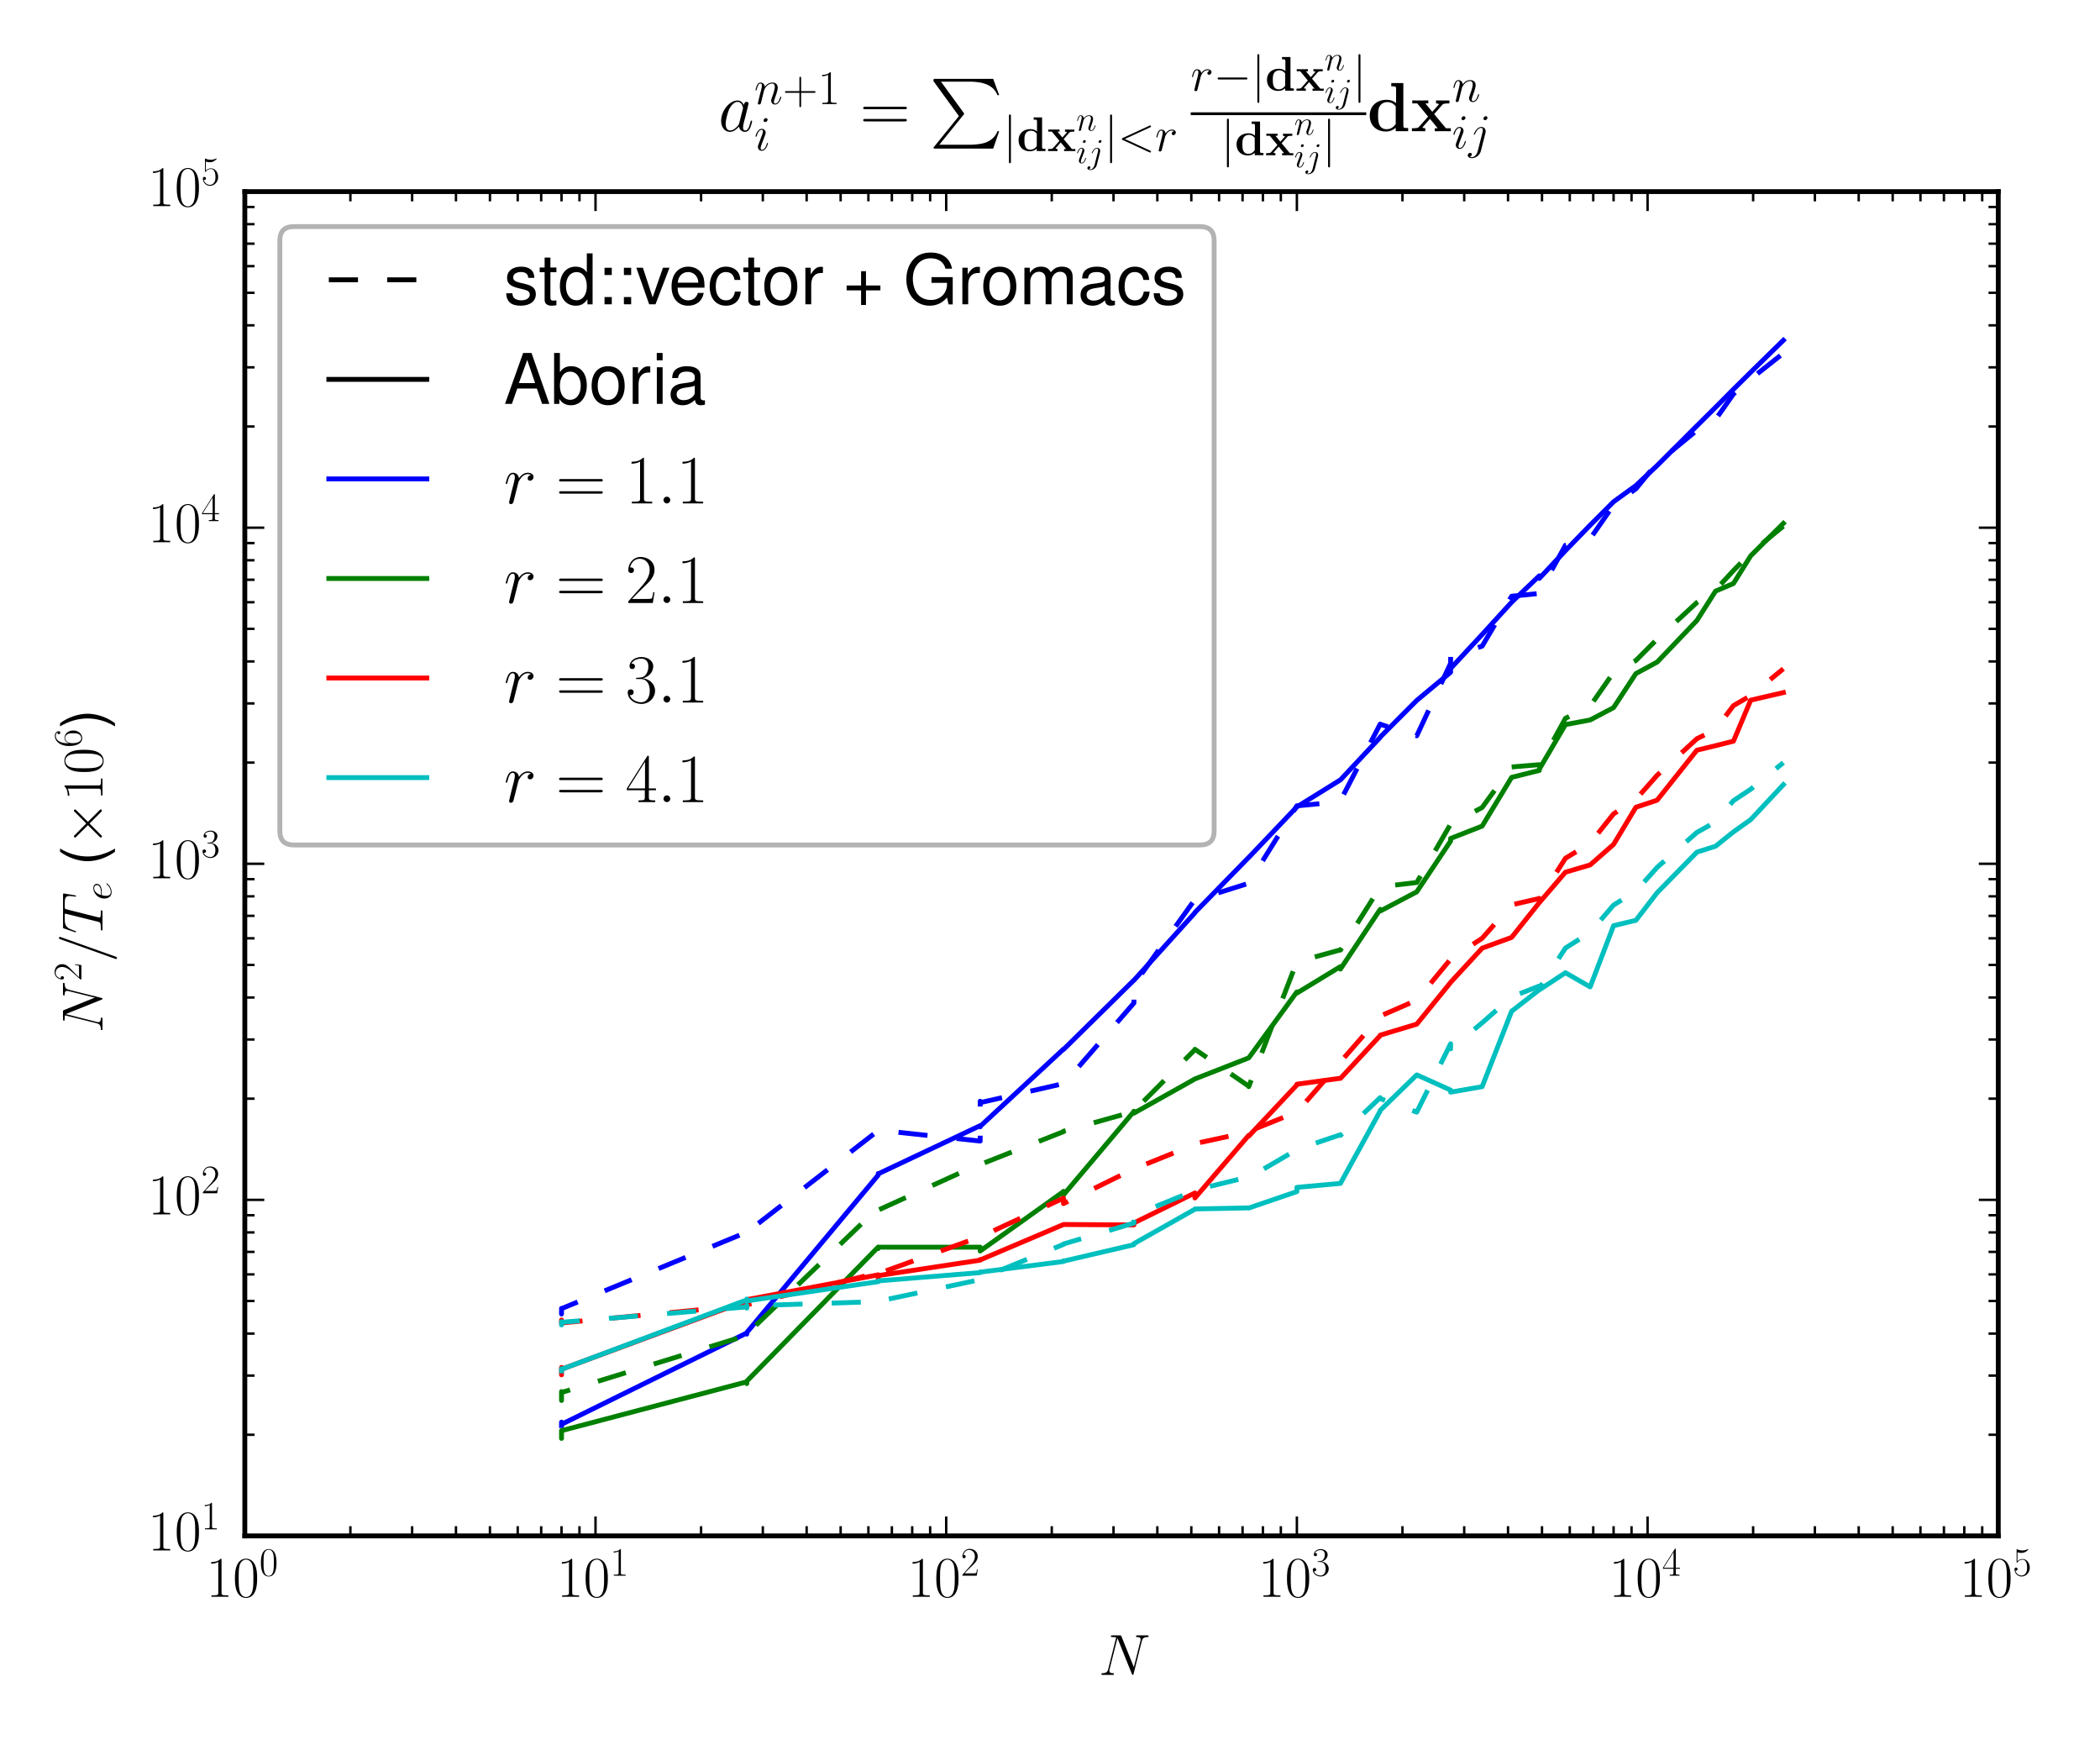 <?xml version="1.0" encoding="utf-8" standalone="no"?>
<!DOCTYPE svg PUBLIC "-//W3C//DTD SVG 1.1//EN"
  "http://www.w3.org/Graphics/SVG/1.1/DTD/svg11.dtd">
<!-- Created with matplotlib (http://matplotlib.org/) -->
<svg height="360pt" version="1.1" viewBox="0 0 432 360" width="432pt" xmlns="http://www.w3.org/2000/svg" xmlns:xlink="http://www.w3.org/1999/xlink">
 <defs>
  <style type="text/css">
*{stroke-linecap:butt;stroke-linejoin:round;stroke-miterlimit:100000;}
  </style>
 </defs>
 <g id="figure_1">
  <g id="patch_1">
   <path d="M 0 360 
L 432 360 
L 432 0 
L 0 0 
z
" style="fill:#ffffff;"/>
  </g>
  <g id="axes_1">
   <g id="patch_2">
    <path d="M 50.364 315.911 
L 411.07 315.911 
L 411.07 39.409 
L 50.364 39.409 
z
" style="fill:#ffffff;"/>
   </g>
   <g id="line2d_1">
    <path clip-path="url(#p435a9c8f73)" d="M 115.514 293.219 
L 115.514 292.627 
L 115.514 293.032 
L 115.514 292.502 
L 115.514 292.567 
L 115.514 292.51 
L 115.514 292.579 
L 115.514 292.637 
L 115.514 292.954 
L 153.624 274.172 
L 153.624 274.145 
L 153.624 274.201 
L 153.624 274.398 
L 153.624 274.179 
L 153.624 274.079 
L 180.664 241.685 
L 180.664 241.619 
L 180.664 241.38 
L 180.664 241.436 
L 201.637 231.526 
L 201.637 231.763 
L 201.637 231.774 
L 201.637 231.669 
L 218.774 215.785 
L 218.774 215.853 
L 218.774 215.864 
L 233.263 201.601 
L 233.263 201.588 
L 233.263 201.634 
L 245.814 187.741 
L 245.814 187.675 
L 256.884 176.339 
L 256.884 176.359 
L 266.787 165.961 
L 266.787 165.959 
L 275.746 160.402 
L 275.746 160.402 
L 283.924 151.671 
L 283.924 151.603 
L 291.447 144.06 
L 298.413 138.266 
L 298.413 137.485 
L 304.898 130.503 
L 310.964 123.862 
L 316.662 118.437 
L 316.662 118.966 
L 322.034 113.253 
L 327.116 108.014 
L 331.937 103.2 
L 336.523 99.87 
L 340.896 95.755 
L 349.074 87.592 
L 352.911 83.779 
L 356.598 80.075 
L 360.145 76.559 
L 366.861 69.991 
" style="fill:none;stroke:#0000ff;stroke-linecap:square;"/>
   </g>
   <g id="line2d_2">
    <path clip-path="url(#p435a9c8f73)" d="M 115.514 269.196 
L 115.514 269.185 
L 115.514 269.112 
L 115.514 269.144 
L 115.514 270.27 
L 115.514 269.184 
L 115.514 269.21 
L 115.514 269.186 
L 115.514 269.161 
L 153.624 253.43 
L 153.624 253.909 
L 153.624 253.444 
L 153.624 253.38 
L 153.624 253.249 
L 153.624 253.466 
L 180.664 232.529 
L 180.664 232.397 
L 180.664 232.669 
L 180.664 232.451 
L 201.637 234.693 
L 201.637 226.497 
L 201.637 226.649 
L 201.637 226.796 
L 218.774 222.873 
L 218.774 222.839 
L 218.774 223.019 
L 233.263 206.3 
L 233.263 202.431 
L 233.263 202.516 
L 245.814 184.996 
L 245.814 185.145 
L 256.884 181.672 
L 256.884 181.66 
L 266.787 165.738 
L 266.787 165.755 
L 275.746 164.892 
L 275.746 164.688 
L 283.924 148.932 
L 283.924 148.97 
L 291.447 151.342 
L 298.413 136.416 
L 298.413 135.055 
L 304.898 132.901 
L 310.964 122.633 
L 316.662 122.059 
L 316.662 121.878 
L 322.034 112.149 
L 327.116 110.788 
L 331.937 103.88 
L 336.523 100.537 
L 340.896 95.231 
L 349.074 88.507 
L 352.911 86.289 
L 356.598 81.035 
L 360.145 77.952 
L 366.861 72.653 
" style="fill:none;stroke:#0000ff;stroke-dasharray:6,6;stroke-dashoffset:0.0;"/>
   </g>
   <g id="line2d_3">
    <path clip-path="url(#p435a9c8f73)" d="M 115.514 294.504 
L 115.514 294.235 
L 115.514 295.854 
L 115.514 294.428 
L 115.514 294.383 
L 115.514 294.376 
L 115.514 294.474 
L 115.514 294.303 
L 115.514 294.26 
L 153.624 284.219 
L 153.624 284.127 
L 153.624 284.104 
L 153.624 284.577 
L 153.624 284.087 
L 153.624 284.078 
L 180.664 256.491 
L 180.664 256.804 
L 180.664 256.776 
L 180.664 256.516 
L 201.637 256.523 
L 201.637 256.525 
L 201.637 256.559 
L 201.637 257.31 
L 218.774 245.081 
L 218.774 245.038 
L 218.774 245.768 
L 233.263 228.604 
L 233.263 228.563 
L 233.263 228.958 
L 245.814 221.922 
L 245.814 221.917 
L 256.884 217.583 
L 256.884 217.586 
L 266.787 204.012 
L 266.787 204.26 
L 275.746 198.811 
L 275.746 199.318 
L 283.924 187.033 
L 283.924 187.395 
L 291.447 183.432 
L 298.413 172.984 
L 298.413 172.454 
L 304.898 169.913 
L 310.964 159.888 
L 316.662 158.462 
L 316.662 158.191 
L 322.034 149.034 
L 327.116 148.084 
L 331.937 145.542 
L 336.523 138.544 
L 340.896 136.179 
L 349.074 127.627 
L 352.911 121.583 
L 356.598 120.013 
L 360.145 114.316 
L 366.861 107.65 
" style="fill:none;stroke:#008000;stroke-linecap:square;"/>
   </g>
   <g id="line2d_4">
    <path clip-path="url(#p435a9c8f73)" d="M 115.514 286.281 
L 115.514 288.049 
L 115.514 286.278 
L 115.514 286.42 
L 115.514 286.223 
L 115.514 286.251 
L 115.514 286.339 
L 115.514 286.459 
L 115.514 286.411 
L 153.624 274.663 
L 153.624 274.497 
L 153.624 274.365 
L 153.624 274.898 
L 153.624 274.651 
L 153.624 274.382 
L 180.664 248.413 
L 180.664 248.43 
L 180.664 248.222 
L 180.664 248.892 
L 201.637 239.36 
L 201.637 239.384 
L 201.637 239.355 
L 201.637 239.517 
L 218.774 232.759 
L 218.774 232.706 
L 218.774 232.676 
L 233.263 228.614 
L 233.263 228.865 
L 233.263 228.505 
L 245.814 215.892 
L 245.814 215.819 
L 256.884 223.409 
L 256.884 223.503 
L 266.787 197.788 
L 266.787 197.836 
L 275.746 195.371 
L 275.746 195.413 
L 283.924 182.457 
L 283.924 182.4 
L 291.447 181.512 
L 298.413 169.509 
L 298.413 169.502 
L 304.898 166.086 
L 310.964 157.749 
L 316.662 157.281 
L 316.662 157.543 
L 322.034 147.743 
L 327.116 145.224 
L 331.937 138.305 
L 336.523 135.851 
L 340.896 131.47 
L 349.074 123.925 
L 352.911 121.34 
L 356.598 117.35 
L 360.145 113.724 
L 366.861 108.226 
" style="fill:none;stroke:#008000;stroke-dasharray:6,6;stroke-dashoffset:0.0;"/>
   </g>
   <g id="line2d_5">
    <path clip-path="url(#p435a9c8f73)" d="M 115.514 281.721 
L 115.514 281.254 
L 115.514 282.776 
L 115.514 281.316 
L 115.514 281.699 
L 115.514 281.561 
L 115.514 281.319 
L 115.514 281.526 
L 115.514 281.63 
L 153.624 267.532 
L 153.624 267.408 
L 153.624 267.559 
L 153.624 267.526 
L 153.624 267.528 
L 153.624 267.317 
L 180.664 262.212 
L 180.664 262.2 
L 180.664 263.549 
L 180.664 262.37 
L 201.637 259.193 
L 201.637 259.191 
L 201.637 259.057 
L 201.637 259.144 
L 218.774 251.863 
L 218.774 251.897 
L 218.774 251.856 
L 233.263 251.944 
L 233.263 251.42 
L 233.263 251.534 
L 245.814 245.372 
L 245.814 246.395 
L 256.884 233.515 
L 256.884 233.69 
L 266.787 223.155 
L 266.787 223.003 
L 275.746 221.777 
L 275.746 221.81 
L 283.924 213.007 
L 283.924 212.912 
L 291.447 210.647 
L 298.413 202.068 
L 298.413 202.054 
L 304.898 195.021 
L 310.964 192.804 
L 316.662 185.64 
L 316.662 185.652 
L 322.034 179.395 
L 327.116 177.898 
L 331.937 173.678 
L 336.523 166.036 
L 340.896 164.582 
L 349.074 154.298 
L 352.911 153.375 
L 356.598 152.444 
L 360.145 144.007 
L 366.861 142.453 
" style="fill:none;stroke:#ff0000;stroke-linecap:square;"/>
   </g>
   <g id="line2d_6">
    <path clip-path="url(#p435a9c8f73)" d="M 115.514 271.382 
L 115.514 271.788 
L 115.514 271.702 
L 115.514 271.804 
L 115.514 271.841 
L 115.514 271.903 
L 115.514 271.512 
L 115.514 271.774 
L 115.514 272.104 
L 153.624 268.473 
L 153.624 268.51 
L 153.624 268.315 
L 153.624 268.756 
L 153.624 268.433 
L 153.624 268.374 
L 180.664 261.792 
L 180.664 261.803 
L 180.664 262.61 
L 180.664 261.957 
L 201.637 254.369 
L 201.637 254.244 
L 201.637 254.395 
L 201.637 254.424 
L 218.774 246.437 
L 218.774 246.498 
L 218.774 247.557 
L 233.263 240.415 
L 233.263 240.358 
L 233.263 240.444 
L 245.814 235.369 
L 245.814 235.22 
L 256.884 232.823 
L 256.884 232.706 
L 266.787 228.715 
L 266.787 228.763 
L 275.746 218.471 
L 275.746 218.419 
L 283.924 209.061 
L 283.924 208.991 
L 291.447 205.711 
L 298.413 197.276 
L 298.413 197.229 
L 304.898 192.986 
L 310.964 186.102 
L 316.662 184.804 
L 316.662 184.962 
L 322.034 176.531 
L 327.116 173.428 
L 331.937 167.392 
L 336.523 164.408 
L 340.896 159.465 
L 349.074 151.94 
L 352.911 150.041 
L 356.598 145.127 
L 360.145 143.077 
L 366.861 137.548 
" style="fill:none;stroke:#ff0000;stroke-dasharray:6,6;stroke-dashoffset:0.0;"/>
   </g>
   <g id="line2d_7">
    <path clip-path="url(#p435a9c8f73)" d="M 115.514 281.97 
L 115.514 281.817 
L 115.514 281.63 
L 115.514 281.52 
L 115.514 281.572 
L 115.514 281.812 
L 115.514 281.755 
L 115.514 281.603 
L 115.514 281.638 
L 153.624 267.358 
L 153.624 267.677 
L 153.624 267.475 
L 153.624 267.436 
L 153.624 267.187 
L 153.624 267.569 
L 180.664 263.613 
L 180.664 263.479 
L 180.664 263.471 
L 180.664 263.459 
L 201.637 261.753 
L 201.637 261.719 
L 201.637 261.615 
L 201.637 261.651 
L 218.774 259.467 
L 218.774 259.327 
L 218.774 259.393 
L 233.263 256.008 
L 233.263 255.987 
L 233.263 255.795 
L 245.814 248.711 
L 245.814 248.658 
L 256.884 248.444 
L 256.884 248.473 
L 266.787 245.086 
L 266.787 244.221 
L 275.746 243.404 
L 275.746 243.397 
L 283.924 228.52 
L 283.924 228.385 
L 291.447 221.086 
L 298.413 224.206 
L 298.413 224.639 
L 304.898 223.507 
L 310.964 207.996 
L 316.662 203.563 
L 316.662 203.596 
L 322.034 200.072 
L 327.116 202.989 
L 331.937 190.391 
L 336.523 189.292 
L 340.896 183.613 
L 349.074 175.27 
L 352.911 174.05 
L 356.598 171.103 
L 360.145 168.579 
L 366.861 161.39 
" style="fill:none;stroke:#00bfbf;stroke-linecap:square;"/>
   </g>
   <g id="line2d_8">
    <path clip-path="url(#p435a9c8f73)" d="M 115.514 272.529 
L 115.514 271.944 
L 115.514 271.986 
L 115.514 272.511 
L 115.514 271.949 
L 115.514 272.083 
L 115.514 271.889 
L 115.514 271.841 
L 115.514 271.971 
L 153.624 268.809 
L 153.624 268.49 
L 153.624 269.044 
L 153.624 268.487 
L 153.624 268.857 
L 153.624 268.595 
L 180.664 267.716 
L 180.664 267.776 
L 180.664 267.674 
L 180.664 267.647 
L 201.637 263.196 
L 201.637 262.88 
L 201.637 262.877 
L 201.637 262.954 
L 218.774 255.951 
L 218.774 255.955 
L 218.774 255.866 
L 233.263 251.564 
L 233.263 249.856 
L 233.263 249.991 
L 245.814 244.853 
L 245.814 244.765 
L 256.884 242.065 
L 256.884 242.239 
L 266.787 236.44 
L 266.787 236.413 
L 275.746 233.397 
L 275.746 233.533 
L 283.924 225.768 
L 283.924 225.955 
L 291.447 228.747 
L 298.413 214.68 
L 298.413 215.719 
L 304.898 210.376 
L 310.964 205.03 
L 316.662 202.808 
L 316.662 203.266 
L 322.034 194.994 
L 327.116 191.775 
L 331.937 186.151 
L 336.523 183.305 
L 340.896 178.405 
L 349.074 171.211 
L 352.911 169.051 
L 356.598 164.676 
L 360.145 162.329 
L 366.861 156.863 
" style="fill:none;stroke:#00bfbf;stroke-dasharray:6,6;stroke-dashoffset:0.0;"/>
   </g>
   <g id="patch_3">
    <path d="M 50.364 39.409 
L 411.07 39.409 
" style="fill:none;stroke:#000000;stroke-linecap:square;stroke-linejoin:miter;"/>
   </g>
   <g id="patch_4">
    <path d="M 411.07 315.911 
L 411.07 39.409 
" style="fill:none;stroke:#000000;stroke-linecap:square;stroke-linejoin:miter;"/>
   </g>
   <g id="patch_5">
    <path d="M 50.364 315.911 
L 411.07 315.911 
" style="fill:none;stroke:#000000;stroke-linecap:square;stroke-linejoin:miter;"/>
   </g>
   <g id="patch_6">
    <path d="M 50.364 315.911 
L 50.364 39.409 
" style="fill:none;stroke:#000000;stroke-linecap:square;stroke-linejoin:miter;"/>
   </g>
   <g id="matplotlib.axis_1">
    <g id="xtick_1">
     <g id="line2d_9">
      <defs>
       <path d="M 0 0 
L 0 -4 
" id="mb5fce05e44" style="stroke:#000000;stroke-width:0.5;"/>
      </defs>
      <g>
       <use style="stroke:#000000;stroke-width:0.5;" x="50.364" xlink:href="#mb5fce05e44" y="315.911"/>
      </g>
     </g>
     <g id="line2d_10">
      <defs>
       <path d="M 0 0 
L 0 4 
" id="m6bb3994a08" style="stroke:#000000;stroke-width:0.5;"/>
      </defs>
      <g>
       <use style="stroke:#000000;stroke-width:0.5;" x="50.364" xlink:href="#m6bb3994a08" y="39.409"/>
      </g>
     </g>
     <g id="text_1">
      <!-- $10^{0}$ -->
      <defs>
       <path d="M 26.594 63.406 
C 26.594 65.5 26.5 65.5 25.094 65.5 
C 21.203 61.188 15.297 59.797 9.703 59.797 
C 9.406 59.797 8.906 59.797 8.797 59.5 
C 8.703 59.297 8.703 59.094 8.703 57 
C 11.797 57 17 57.594 21 59.984 
L 21 7.203 
C 21 3.688 20.797 2.5 12.203 2.5 
L 9.203 2.5 
L 9.203 0 
C 14 0 19 0 23.797 0 
C 28.594 0 33.594 0 38.406 0 
L 38.406 2.5 
L 35.406 2.5 
C 26.797 2.5 26.594 3.594 26.594 7.156 
z
" id="CMR17-49"/>
       <path d="M 42 31.641 
C 42 37.75 41.906 48.125 37.703 56.109 
C 34 63.109 28.094 65.594 22.906 65.594 
C 18.094 65.594 12 63.406 8.203 56.203 
C 4.203 48.719 3.797 39.438 3.797 31.641 
C 3.797 25.953 3.906 17.281 7 9.672 
C 11.297 -0.609 19 -2 22.906 -2 
C 27.5 -2 34.5 -0.109 38.594 9.375 
C 41.594 16.281 42 24.359 42 31.641 
M 22.906 -0.406 
C 16.5 -0.406 12.703 5.078 11.297 12.688 
C 10.203 18.562 10.203 27.156 10.203 32.75 
C 10.203 40.438 10.203 46.828 11.5 52.922 
C 13.406 61.391 19 64 22.906 64 
C 27 64 32.297 61.297 34.203 53.125 
C 35.5 47.438 35.594 40.734 35.594 32.75 
C 35.594 26.25 35.594 18.266 34.406 12.375 
C 32.297 1.484 26.406 -0.406 22.906 -0.406 
" id="CMR17-48"/>
      </defs>
      <g transform="translate(42.394 328.429)scale(0.12 -0.12)">
       <use transform="scale(0.996)" xlink:href="#CMR17-49"/>
       <use transform="translate(45.69 0.0)scale(0.996)" xlink:href="#CMR17-48"/>
       <use transform="translate(91.381 36.154)scale(0.697)" xlink:href="#CMR17-48"/>
      </g>
     </g>
    </g>
    <g id="xtick_2">
     <g id="line2d_11">
      <g>
       <use style="stroke:#000000;stroke-width:0.5;" x="122.505" xlink:href="#mb5fce05e44" y="315.911"/>
      </g>
     </g>
     <g id="line2d_12">
      <g>
       <use style="stroke:#000000;stroke-width:0.5;" x="122.505" xlink:href="#m6bb3994a08" y="39.409"/>
      </g>
     </g>
     <g id="text_2">
      <!-- $10^{1}$ -->
      <g transform="translate(114.535 328.429)scale(0.12 -0.12)">
       <use transform="scale(0.996)" xlink:href="#CMR17-49"/>
       <use transform="translate(45.69 0.0)scale(0.996)" xlink:href="#CMR17-48"/>
       <use transform="translate(91.381 36.154)scale(0.697)" xlink:href="#CMR17-49"/>
      </g>
     </g>
    </g>
    <g id="xtick_3">
     <g id="line2d_13">
      <g>
       <use style="stroke:#000000;stroke-width:0.5;" x="194.646" xlink:href="#mb5fce05e44" y="315.911"/>
      </g>
     </g>
     <g id="line2d_14">
      <g>
       <use style="stroke:#000000;stroke-width:0.5;" x="194.646" xlink:href="#m6bb3994a08" y="39.409"/>
      </g>
     </g>
     <g id="text_3">
      <!-- $10^{2}$ -->
      <defs>
       <path d="M 41.703 15.453 
L 39.906 15.453 
C 38.906 8.375 38.094 7.172 37.703 6.562 
C 37.203 5.766 30 5.766 28.594 5.766 
L 9.406 5.766 
C 13 9.672 20 16.75 28.5 24.953 
C 34.594 30.734 41.703 37.531 41.703 47.422 
C 41.703 59.219 32.297 66 21.797 66 
C 10.797 66 4.094 56.312 4.094 47.344 
C 4.094 43.438 7 42.938 8.203 42.938 
C 9.203 42.938 12.203 43.547 12.203 47.031 
C 12.203 50.109 9.594 51 8.203 51 
C 7.594 51 7 50.906 6.594 50.703 
C 8.5 59.219 14.297 63.406 20.406 63.406 
C 29.094 63.406 34.797 56.516 34.797 47.422 
C 34.797 38.734 29.703 31.25 24 24.75 
L 4.094 2.281 
L 4.094 0 
L 39.297 0 
z
" id="CMR17-50"/>
      </defs>
      <g transform="translate(186.676 328.429)scale(0.12 -0.12)">
       <use transform="scale(0.996)" xlink:href="#CMR17-49"/>
       <use transform="translate(45.69 0.0)scale(0.996)" xlink:href="#CMR17-48"/>
       <use transform="translate(91.381 36.154)scale(0.697)" xlink:href="#CMR17-50"/>
      </g>
     </g>
    </g>
    <g id="xtick_4">
     <g id="line2d_15">
      <g>
       <use style="stroke:#000000;stroke-width:0.5;" x="266.787" xlink:href="#mb5fce05e44" y="315.911"/>
      </g>
     </g>
     <g id="line2d_16">
      <g>
       <use style="stroke:#000000;stroke-width:0.5;" x="266.787" xlink:href="#m6bb3994a08" y="39.409"/>
      </g>
     </g>
     <g id="text_4">
      <!-- $10^{3}$ -->
      <defs>
       <path d="M 22.094 33.703 
C 31 33.703 34.906 25.969 34.906 17.031 
C 34.906 5 28.5 0.391 22.703 0.391 
C 17.406 0.391 8.797 3.031 6.094 10.828 
C 6.594 10.625 7.094 10.625 7.594 10.625 
C 10 10.625 11.797 12.219 11.797 14.812 
C 11.797 17.703 9.594 19 7.594 19 
C 5.906 19 3.297 18.203 3.297 14.469 
C 3.297 5.234 12.297 -2 22.906 -2 
C 34 -2 42.5 6.719 42.5 16.953 
C 42.5 26.672 34.5 33.703 25 34.797 
C 32.594 36.375 39.906 43.062 39.906 52.016 
C 39.906 59.688 32 65.297 23 65.297 
C 13.906 65.297 5.906 59.828 5.906 52.016 
C 5.906 48.594 8.5 48 9.797 48 
C 11.906 48 13.703 49.297 13.703 51.891 
C 13.703 54.469 11.906 55.766 9.797 55.766 
C 9.406 55.766 8.906 55.766 8.5 55.578 
C 11.406 61.859 19.297 63 22.797 63 
C 26.297 63 32.906 61.328 32.906 51.875 
C 32.906 49.109 32.5 44.188 29.094 39.844 
C 26.094 36 22.703 36 19.406 35.688 
C 18.906 35.688 16.594 35.453 16.203 35.453 
C 15.5 35.359 15.094 35.266 15.094 34.5 
C 15.094 33.797 15.203 33.703 17.203 33.703 
z
" id="CMR17-51"/>
      </defs>
      <g transform="translate(258.817 328.429)scale(0.12 -0.12)">
       <use transform="scale(0.996)" xlink:href="#CMR17-49"/>
       <use transform="translate(45.69 0.0)scale(0.996)" xlink:href="#CMR17-48"/>
       <use transform="translate(91.381 36.154)scale(0.697)" xlink:href="#CMR17-51"/>
      </g>
     </g>
    </g>
    <g id="xtick_5">
     <g id="line2d_17">
      <g>
       <use style="stroke:#000000;stroke-width:0.5;" x="338.929" xlink:href="#mb5fce05e44" y="315.911"/>
      </g>
     </g>
     <g id="line2d_18">
      <g>
       <use style="stroke:#000000;stroke-width:0.5;" x="338.929" xlink:href="#m6bb3994a08" y="39.409"/>
      </g>
     </g>
     <g id="text_5">
      <!-- $10^{4}$ -->
      <defs>
       <path d="M 33.594 64.406 
C 33.594 66.5 33.5 66.5 31.703 66.5 
L 2 19.594 
L 2 17 
L 27.797 17 
L 27.797 7.141 
C 27.797 3.5 27.594 2.5 20.594 2.5 
L 18.703 2.5 
L 18.703 0 
C 21.906 0 27.297 0 30.703 0 
C 34.094 0 39.5 0 42.703 0 
L 42.703 2.5 
L 40.797 2.5 
C 33.797 2.5 33.594 3.5 33.594 7.141 
L 33.594 17 
L 43.797 17 
L 43.797 19.594 
L 33.594 19.594 
z
M 28.094 57.859 
L 28.094 19.594 
L 4 19.594 
z
" id="CMR17-52"/>
      </defs>
      <g transform="translate(330.959 328.429)scale(0.12 -0.12)">
       <use transform="scale(0.996)" xlink:href="#CMR17-49"/>
       <use transform="translate(45.69 0.0)scale(0.996)" xlink:href="#CMR17-48"/>
       <use transform="translate(91.381 36.154)scale(0.697)" xlink:href="#CMR17-52"/>
      </g>
     </g>
    </g>
    <g id="xtick_6">
     <g id="line2d_19">
      <g>
       <use style="stroke:#000000;stroke-width:0.5;" x="411.07" xlink:href="#mb5fce05e44" y="315.911"/>
      </g>
     </g>
     <g id="line2d_20">
      <g>
       <use style="stroke:#000000;stroke-width:0.5;" x="411.07" xlink:href="#m6bb3994a08" y="39.409"/>
      </g>
     </g>
     <g id="text_6">
      <!-- $10^{5}$ -->
      <defs>
       <path d="M 11.406 57.688 
C 12.406 57.281 16.5 56 20.703 56 
C 30 56 35.094 61.109 38 64.062 
C 38 64.953 38 65.5 37.406 65.5 
C 37.297 65.5 37.094 65.5 36.297 65.047 
C 32.797 63.406 28.703 62.078 23.703 62.078 
C 20.703 62.078 16.203 62.484 11.297 64.672 
C 10.203 65.172 10 65.172 9.906 65.172 
C 9.406 65.172 9.297 65.062 9.297 63.078 
L 9.297 34.422 
C 9.297 32.641 9.297 32.141 10.297 32.141 
C 10.797 32.141 11 32.344 11.5 33.031 
C 14.703 37.516 19.094 39.406 24.094 39.406 
C 27.594 39.406 35.094 37.219 35.094 20.141 
C 35.094 16.953 35.094 11.172 32.094 6.578 
C 29.594 2.484 25.703 0.391 21.406 0.391 
C 14.797 0.391 8.094 5 6.297 12.719 
C 6.703 12.609 7.5 12.422 7.906 12.422 
C 9.203 12.422 11.703 13.125 11.703 16.219 
C 11.703 18.906 9.797 20 7.906 20 
C 5.594 20 4.094 18.594 4.094 15.797 
C 4.094 7.094 11 -2 21.594 -2 
C 31.906 -2 41.703 6.875 41.703 19.75 
C 41.703 31.719 33.906 41 24.203 41 
C 19.094 41 14.797 39.109 11.406 35.531 
z
" id="CMR17-53"/>
      </defs>
      <g transform="translate(403.1 328.429)scale(0.12 -0.12)">
       <use transform="scale(0.996)" xlink:href="#CMR17-49"/>
       <use transform="translate(45.69 0.0)scale(0.996)" xlink:href="#CMR17-48"/>
       <use transform="translate(91.381 36.154)scale(0.697)" xlink:href="#CMR17-53"/>
      </g>
     </g>
    </g>
    <g id="xtick_7">
     <g id="line2d_21">
      <defs>
       <path d="M 0 0 
L 0 -2 
" id="m32b0e80e77" style="stroke:#000000;stroke-width:0.5;"/>
      </defs>
      <g>
       <use style="stroke:#000000;stroke-width:0.5;" x="72.08" xlink:href="#m32b0e80e77" y="315.911"/>
      </g>
     </g>
     <g id="line2d_22">
      <defs>
       <path d="M 0 0 
L 0 2 
" id="m423af64e94" style="stroke:#000000;stroke-width:0.5;"/>
      </defs>
      <g>
       <use style="stroke:#000000;stroke-width:0.5;" x="72.08" xlink:href="#m423af64e94" y="39.409"/>
      </g>
     </g>
    </g>
    <g id="xtick_8">
     <g id="line2d_23">
      <g>
       <use style="stroke:#000000;stroke-width:0.5;" x="84.784" xlink:href="#m32b0e80e77" y="315.911"/>
      </g>
     </g>
     <g id="line2d_24">
      <g>
       <use style="stroke:#000000;stroke-width:0.5;" x="84.784" xlink:href="#m423af64e94" y="39.409"/>
      </g>
     </g>
    </g>
    <g id="xtick_9">
     <g id="line2d_25">
      <g>
       <use style="stroke:#000000;stroke-width:0.5;" x="93.797" xlink:href="#m32b0e80e77" y="315.911"/>
      </g>
     </g>
     <g id="line2d_26">
      <g>
       <use style="stroke:#000000;stroke-width:0.5;" x="93.797" xlink:href="#m423af64e94" y="39.409"/>
      </g>
     </g>
    </g>
    <g id="xtick_10">
     <g id="line2d_27">
      <g>
       <use style="stroke:#000000;stroke-width:0.5;" x="100.788" xlink:href="#m32b0e80e77" y="315.911"/>
      </g>
     </g>
     <g id="line2d_28">
      <g>
       <use style="stroke:#000000;stroke-width:0.5;" x="100.788" xlink:href="#m423af64e94" y="39.409"/>
      </g>
     </g>
    </g>
    <g id="xtick_11">
     <g id="line2d_29">
      <g>
       <use style="stroke:#000000;stroke-width:0.5;" x="106.5" xlink:href="#m32b0e80e77" y="315.911"/>
      </g>
     </g>
     <g id="line2d_30">
      <g>
       <use style="stroke:#000000;stroke-width:0.5;" x="106.5" xlink:href="#m423af64e94" y="39.409"/>
      </g>
     </g>
    </g>
    <g id="xtick_12">
     <g id="line2d_31">
      <g>
       <use style="stroke:#000000;stroke-width:0.5;" x="111.33" xlink:href="#m32b0e80e77" y="315.911"/>
      </g>
     </g>
     <g id="line2d_32">
      <g>
       <use style="stroke:#000000;stroke-width:0.5;" x="111.33" xlink:href="#m423af64e94" y="39.409"/>
      </g>
     </g>
    </g>
    <g id="xtick_13">
     <g id="line2d_33">
      <g>
       <use style="stroke:#000000;stroke-width:0.5;" x="115.514" xlink:href="#m32b0e80e77" y="315.911"/>
      </g>
     </g>
     <g id="line2d_34">
      <g>
       <use style="stroke:#000000;stroke-width:0.5;" x="115.514" xlink:href="#m423af64e94" y="39.409"/>
      </g>
     </g>
    </g>
    <g id="xtick_14">
     <g id="line2d_35">
      <g>
       <use style="stroke:#000000;stroke-width:0.5;" x="119.204" xlink:href="#m32b0e80e77" y="315.911"/>
      </g>
     </g>
     <g id="line2d_36">
      <g>
       <use style="stroke:#000000;stroke-width:0.5;" x="119.204" xlink:href="#m423af64e94" y="39.409"/>
      </g>
     </g>
    </g>
    <g id="xtick_15">
     <g id="line2d_37">
      <g>
       <use style="stroke:#000000;stroke-width:0.5;" x="144.222" xlink:href="#m32b0e80e77" y="315.911"/>
      </g>
     </g>
     <g id="line2d_38">
      <g>
       <use style="stroke:#000000;stroke-width:0.5;" x="144.222" xlink:href="#m423af64e94" y="39.409"/>
      </g>
     </g>
    </g>
    <g id="xtick_16">
     <g id="line2d_39">
      <g>
       <use style="stroke:#000000;stroke-width:0.5;" x="156.925" xlink:href="#m32b0e80e77" y="315.911"/>
      </g>
     </g>
     <g id="line2d_40">
      <g>
       <use style="stroke:#000000;stroke-width:0.5;" x="156.925" xlink:href="#m423af64e94" y="39.409"/>
      </g>
     </g>
    </g>
    <g id="xtick_17">
     <g id="line2d_41">
      <g>
       <use style="stroke:#000000;stroke-width:0.5;" x="165.938" xlink:href="#m32b0e80e77" y="315.911"/>
      </g>
     </g>
     <g id="line2d_42">
      <g>
       <use style="stroke:#000000;stroke-width:0.5;" x="165.938" xlink:href="#m423af64e94" y="39.409"/>
      </g>
     </g>
    </g>
    <g id="xtick_18">
     <g id="line2d_43">
      <g>
       <use style="stroke:#000000;stroke-width:0.5;" x="172.93" xlink:href="#m32b0e80e77" y="315.911"/>
      </g>
     </g>
     <g id="line2d_44">
      <g>
       <use style="stroke:#000000;stroke-width:0.5;" x="172.93" xlink:href="#m423af64e94" y="39.409"/>
      </g>
     </g>
    </g>
    <g id="xtick_19">
     <g id="line2d_45">
      <g>
       <use style="stroke:#000000;stroke-width:0.5;" x="178.642" xlink:href="#m32b0e80e77" y="315.911"/>
      </g>
     </g>
     <g id="line2d_46">
      <g>
       <use style="stroke:#000000;stroke-width:0.5;" x="178.642" xlink:href="#m423af64e94" y="39.409"/>
      </g>
     </g>
    </g>
    <g id="xtick_20">
     <g id="line2d_47">
      <g>
       <use style="stroke:#000000;stroke-width:0.5;" x="183.471" xlink:href="#m32b0e80e77" y="315.911"/>
      </g>
     </g>
     <g id="line2d_48">
      <g>
       <use style="stroke:#000000;stroke-width:0.5;" x="183.471" xlink:href="#m423af64e94" y="39.409"/>
      </g>
     </g>
    </g>
    <g id="xtick_21">
     <g id="line2d_49">
      <g>
       <use style="stroke:#000000;stroke-width:0.5;" x="187.655" xlink:href="#m32b0e80e77" y="315.911"/>
      </g>
     </g>
     <g id="line2d_50">
      <g>
       <use style="stroke:#000000;stroke-width:0.5;" x="187.655" xlink:href="#m423af64e94" y="39.409"/>
      </g>
     </g>
    </g>
    <g id="xtick_22">
     <g id="line2d_51">
      <g>
       <use style="stroke:#000000;stroke-width:0.5;" x="191.345" xlink:href="#m32b0e80e77" y="315.911"/>
      </g>
     </g>
     <g id="line2d_52">
      <g>
       <use style="stroke:#000000;stroke-width:0.5;" x="191.345" xlink:href="#m423af64e94" y="39.409"/>
      </g>
     </g>
    </g>
    <g id="xtick_23">
     <g id="line2d_53">
      <g>
       <use style="stroke:#000000;stroke-width:0.5;" x="216.363" xlink:href="#m32b0e80e77" y="315.911"/>
      </g>
     </g>
     <g id="line2d_54">
      <g>
       <use style="stroke:#000000;stroke-width:0.5;" x="216.363" xlink:href="#m423af64e94" y="39.409"/>
      </g>
     </g>
    </g>
    <g id="xtick_24">
     <g id="line2d_55">
      <g>
       <use style="stroke:#000000;stroke-width:0.5;" x="229.066" xlink:href="#m32b0e80e77" y="315.911"/>
      </g>
     </g>
     <g id="line2d_56">
      <g>
       <use style="stroke:#000000;stroke-width:0.5;" x="229.066" xlink:href="#m423af64e94" y="39.409"/>
      </g>
     </g>
    </g>
    <g id="xtick_25">
     <g id="line2d_57">
      <g>
       <use style="stroke:#000000;stroke-width:0.5;" x="238.08" xlink:href="#m32b0e80e77" y="315.911"/>
      </g>
     </g>
     <g id="line2d_58">
      <g>
       <use style="stroke:#000000;stroke-width:0.5;" x="238.08" xlink:href="#m423af64e94" y="39.409"/>
      </g>
     </g>
    </g>
    <g id="xtick_26">
     <g id="line2d_59">
      <g>
       <use style="stroke:#000000;stroke-width:0.5;" x="245.071" xlink:href="#m32b0e80e77" y="315.911"/>
      </g>
     </g>
     <g id="line2d_60">
      <g>
       <use style="stroke:#000000;stroke-width:0.5;" x="245.071" xlink:href="#m423af64e94" y="39.409"/>
      </g>
     </g>
    </g>
    <g id="xtick_27">
     <g id="line2d_61">
      <g>
       <use style="stroke:#000000;stroke-width:0.5;" x="250.783" xlink:href="#m32b0e80e77" y="315.911"/>
      </g>
     </g>
     <g id="line2d_62">
      <g>
       <use style="stroke:#000000;stroke-width:0.5;" x="250.783" xlink:href="#m423af64e94" y="39.409"/>
      </g>
     </g>
    </g>
    <g id="xtick_28">
     <g id="line2d_63">
      <g>
       <use style="stroke:#000000;stroke-width:0.5;" x="255.613" xlink:href="#m32b0e80e77" y="315.911"/>
      </g>
     </g>
     <g id="line2d_64">
      <g>
       <use style="stroke:#000000;stroke-width:0.5;" x="255.613" xlink:href="#m423af64e94" y="39.409"/>
      </g>
     </g>
    </g>
    <g id="xtick_29">
     <g id="line2d_65">
      <g>
       <use style="stroke:#000000;stroke-width:0.5;" x="259.796" xlink:href="#m32b0e80e77" y="315.911"/>
      </g>
     </g>
     <g id="line2d_66">
      <g>
       <use style="stroke:#000000;stroke-width:0.5;" x="259.796" xlink:href="#m423af64e94" y="39.409"/>
      </g>
     </g>
    </g>
    <g id="xtick_30">
     <g id="line2d_67">
      <g>
       <use style="stroke:#000000;stroke-width:0.5;" x="263.486" xlink:href="#m32b0e80e77" y="315.911"/>
      </g>
     </g>
     <g id="line2d_68">
      <g>
       <use style="stroke:#000000;stroke-width:0.5;" x="263.486" xlink:href="#m423af64e94" y="39.409"/>
      </g>
     </g>
    </g>
    <g id="xtick_31">
     <g id="line2d_69">
      <g>
       <use style="stroke:#000000;stroke-width:0.5;" x="288.504" xlink:href="#m32b0e80e77" y="315.911"/>
      </g>
     </g>
     <g id="line2d_70">
      <g>
       <use style="stroke:#000000;stroke-width:0.5;" x="288.504" xlink:href="#m423af64e94" y="39.409"/>
      </g>
     </g>
    </g>
    <g id="xtick_32">
     <g id="line2d_71">
      <g>
       <use style="stroke:#000000;stroke-width:0.5;" x="301.208" xlink:href="#m32b0e80e77" y="315.911"/>
      </g>
     </g>
     <g id="line2d_72">
      <g>
       <use style="stroke:#000000;stroke-width:0.5;" x="301.208" xlink:href="#m423af64e94" y="39.409"/>
      </g>
     </g>
    </g>
    <g id="xtick_33">
     <g id="line2d_73">
      <g>
       <use style="stroke:#000000;stroke-width:0.5;" x="310.221" xlink:href="#m32b0e80e77" y="315.911"/>
      </g>
     </g>
     <g id="line2d_74">
      <g>
       <use style="stroke:#000000;stroke-width:0.5;" x="310.221" xlink:href="#m423af64e94" y="39.409"/>
      </g>
     </g>
    </g>
    <g id="xtick_34">
     <g id="line2d_75">
      <g>
       <use style="stroke:#000000;stroke-width:0.5;" x="317.212" xlink:href="#m32b0e80e77" y="315.911"/>
      </g>
     </g>
     <g id="line2d_76">
      <g>
       <use style="stroke:#000000;stroke-width:0.5;" x="317.212" xlink:href="#m423af64e94" y="39.409"/>
      </g>
     </g>
    </g>
    <g id="xtick_35">
     <g id="line2d_77">
      <g>
       <use style="stroke:#000000;stroke-width:0.5;" x="322.924" xlink:href="#m32b0e80e77" y="315.911"/>
      </g>
     </g>
     <g id="line2d_78">
      <g>
       <use style="stroke:#000000;stroke-width:0.5;" x="322.924" xlink:href="#m423af64e94" y="39.409"/>
      </g>
     </g>
    </g>
    <g id="xtick_36">
     <g id="line2d_79">
      <g>
       <use style="stroke:#000000;stroke-width:0.5;" x="327.754" xlink:href="#m32b0e80e77" y="315.911"/>
      </g>
     </g>
     <g id="line2d_80">
      <g>
       <use style="stroke:#000000;stroke-width:0.5;" x="327.754" xlink:href="#m423af64e94" y="39.409"/>
      </g>
     </g>
    </g>
    <g id="xtick_37">
     <g id="line2d_81">
      <g>
       <use style="stroke:#000000;stroke-width:0.5;" x="331.937" xlink:href="#m32b0e80e77" y="315.911"/>
      </g>
     </g>
     <g id="line2d_82">
      <g>
       <use style="stroke:#000000;stroke-width:0.5;" x="331.937" xlink:href="#m423af64e94" y="39.409"/>
      </g>
     </g>
    </g>
    <g id="xtick_38">
     <g id="line2d_83">
      <g>
       <use style="stroke:#000000;stroke-width:0.5;" x="335.628" xlink:href="#m32b0e80e77" y="315.911"/>
      </g>
     </g>
     <g id="line2d_84">
      <g>
       <use style="stroke:#000000;stroke-width:0.5;" x="335.628" xlink:href="#m423af64e94" y="39.409"/>
      </g>
     </g>
    </g>
    <g id="xtick_39">
     <g id="line2d_85">
      <g>
       <use style="stroke:#000000;stroke-width:0.5;" x="360.645" xlink:href="#m32b0e80e77" y="315.911"/>
      </g>
     </g>
     <g id="line2d_86">
      <g>
       <use style="stroke:#000000;stroke-width:0.5;" x="360.645" xlink:href="#m423af64e94" y="39.409"/>
      </g>
     </g>
    </g>
    <g id="xtick_40">
     <g id="line2d_87">
      <g>
       <use style="stroke:#000000;stroke-width:0.5;" x="373.349" xlink:href="#m32b0e80e77" y="315.911"/>
      </g>
     </g>
     <g id="line2d_88">
      <g>
       <use style="stroke:#000000;stroke-width:0.5;" x="373.349" xlink:href="#m423af64e94" y="39.409"/>
      </g>
     </g>
    </g>
    <g id="xtick_41">
     <g id="line2d_89">
      <g>
       <use style="stroke:#000000;stroke-width:0.5;" x="382.362" xlink:href="#m32b0e80e77" y="315.911"/>
      </g>
     </g>
     <g id="line2d_90">
      <g>
       <use style="stroke:#000000;stroke-width:0.5;" x="382.362" xlink:href="#m423af64e94" y="39.409"/>
      </g>
     </g>
    </g>
    <g id="xtick_42">
     <g id="line2d_91">
      <g>
       <use style="stroke:#000000;stroke-width:0.5;" x="389.353" xlink:href="#m32b0e80e77" y="315.911"/>
      </g>
     </g>
     <g id="line2d_92">
      <g>
       <use style="stroke:#000000;stroke-width:0.5;" x="389.353" xlink:href="#m423af64e94" y="39.409"/>
      </g>
     </g>
    </g>
    <g id="xtick_43">
     <g id="line2d_93">
      <g>
       <use style="stroke:#000000;stroke-width:0.5;" x="395.065" xlink:href="#m32b0e80e77" y="315.911"/>
      </g>
     </g>
     <g id="line2d_94">
      <g>
       <use style="stroke:#000000;stroke-width:0.5;" x="395.065" xlink:href="#m423af64e94" y="39.409"/>
      </g>
     </g>
    </g>
    <g id="xtick_44">
     <g id="line2d_95">
      <g>
       <use style="stroke:#000000;stroke-width:0.5;" x="399.895" xlink:href="#m32b0e80e77" y="315.911"/>
      </g>
     </g>
     <g id="line2d_96">
      <g>
       <use style="stroke:#000000;stroke-width:0.5;" x="399.895" xlink:href="#m423af64e94" y="39.409"/>
      </g>
     </g>
    </g>
    <g id="xtick_45">
     <g id="line2d_97">
      <g>
       <use style="stroke:#000000;stroke-width:0.5;" x="404.079" xlink:href="#m32b0e80e77" y="315.911"/>
      </g>
     </g>
     <g id="line2d_98">
      <g>
       <use style="stroke:#000000;stroke-width:0.5;" x="404.079" xlink:href="#m423af64e94" y="39.409"/>
      </g>
     </g>
    </g>
    <g id="xtick_46">
     <g id="line2d_99">
      <g>
       <use style="stroke:#000000;stroke-width:0.5;" x="407.769" xlink:href="#m32b0e80e77" y="315.911"/>
      </g>
     </g>
     <g id="line2d_100">
      <g>
       <use style="stroke:#000000;stroke-width:0.5;" x="407.769" xlink:href="#m423af64e94" y="39.409"/>
      </g>
     </g>
    </g>
    <g id="text_7">
     <!-- $N$ -->
     <defs>
      <path d="M 74 57.781 
C 75.094 62.094 76.703 65.094 84.297 65.094 
C 84.594 65.094 85.797 65.094 85.797 66.859 
C 85.797 68 84.906 68 84.5 68 
C 82.5 68 77.406 68 75.406 68 
L 70.594 68 
C 69.203 68 67.406 68 66 68 
C 65.406 68 64.203 68 64.203 66.094 
C 64.203 65.094 65 65.094 65.703 65.094 
C 71.703 65.094 72.094 62.797 72.094 60.984 
C 72.094 60.094 72 59.781 71.703 58.391 
L 60.406 13.281 
L 39 66.391 
C 38.297 68 38.203 68 36 68 
L 23.797 68 
C 21.797 68 20.906 68 20.906 66.094 
C 20.906 65.094 21.594 65.094 23.5 65.094 
C 24 65.094 29.906 65.094 29.906 64.297 
C 29.906 64.094 29.703 63.297 29.594 63 
L 16.297 9.922 
C 15.094 5 12.703 2.906 6.094 2.906 
C 5.594 2.906 4.594 2.906 4.594 1.047 
C 4.594 0 5.594 0 5.906 0 
C 7.906 0 13 0 15 0 
L 19.797 0 
C 21.203 0 22.906 0 24.297 0 
C 25 0 26.094 0 26.094 1.906 
C 26.094 2.812 25.094 2.906 24.703 2.906 
C 21.406 2.906 18.203 3.5 18.203 7.094 
C 18.203 7.891 18.406 8.781 18.594 9.578 
L 32.094 63 
C 32.703 62 32.703 61.812 33.094 60.906 
L 56.906 1.797 
C 57.406 0.594 57.594 0 58.5 0 
C 59.5 0 59.594 0.297 60 2 
z
" id="CMMI12-78"/>
     </defs>
     <g transform="translate(226.03 344.494)scale(0.12 -0.12)">
      <use transform="scale(0.996)" xlink:href="#CMMI12-78"/>
     </g>
    </g>
   </g>
   <g id="matplotlib.axis_2">
    <g id="ytick_1">
     <g id="line2d_101">
      <defs>
       <path d="M 0 0 
L 4 0 
" id="m557908e9c2" style="stroke:#000000;stroke-width:0.5;"/>
      </defs>
      <g>
       <use style="stroke:#000000;stroke-width:0.5;" x="50.364" xlink:href="#m557908e9c2" y="315.911"/>
      </g>
     </g>
     <g id="line2d_102">
      <defs>
       <path d="M 0 0 
L -4 0 
" id="m59bbfdb889" style="stroke:#000000;stroke-width:0.5;"/>
      </defs>
      <g>
       <use style="stroke:#000000;stroke-width:0.5;" x="411.07" xlink:href="#m59bbfdb889" y="315.911"/>
      </g>
     </g>
     <g id="text_8">
      <!-- $10^{1}$ -->
      <g transform="translate(30.424 318.897)scale(0.12 -0.12)">
       <use transform="scale(0.996)" xlink:href="#CMR17-49"/>
       <use transform="translate(45.69 0.0)scale(0.996)" xlink:href="#CMR17-48"/>
       <use transform="translate(91.381 36.154)scale(0.697)" xlink:href="#CMR17-49"/>
      </g>
     </g>
    </g>
    <g id="ytick_2">
     <g id="line2d_103">
      <g>
       <use style="stroke:#000000;stroke-width:0.5;" x="50.364" xlink:href="#m557908e9c2" y="246.786"/>
      </g>
     </g>
     <g id="line2d_104">
      <g>
       <use style="stroke:#000000;stroke-width:0.5;" x="411.07" xlink:href="#m59bbfdb889" y="246.786"/>
      </g>
     </g>
     <g id="text_9">
      <!-- $10^{2}$ -->
      <g transform="translate(30.424 249.771)scale(0.12 -0.12)">
       <use transform="scale(0.996)" xlink:href="#CMR17-49"/>
       <use transform="translate(45.69 0.0)scale(0.996)" xlink:href="#CMR17-48"/>
       <use transform="translate(91.381 36.154)scale(0.697)" xlink:href="#CMR17-50"/>
      </g>
     </g>
    </g>
    <g id="ytick_3">
     <g id="line2d_105">
      <g>
       <use style="stroke:#000000;stroke-width:0.5;" x="50.364" xlink:href="#m557908e9c2" y="177.66"/>
      </g>
     </g>
     <g id="line2d_106">
      <g>
       <use style="stroke:#000000;stroke-width:0.5;" x="411.07" xlink:href="#m59bbfdb889" y="177.66"/>
      </g>
     </g>
     <g id="text_10">
      <!-- $10^{3}$ -->
      <g transform="translate(30.424 180.646)scale(0.12 -0.12)">
       <use transform="scale(0.996)" xlink:href="#CMR17-49"/>
       <use transform="translate(45.69 0.0)scale(0.996)" xlink:href="#CMR17-48"/>
       <use transform="translate(91.381 36.154)scale(0.697)" xlink:href="#CMR17-51"/>
      </g>
     </g>
    </g>
    <g id="ytick_4">
     <g id="line2d_107">
      <g>
       <use style="stroke:#000000;stroke-width:0.5;" x="50.364" xlink:href="#m557908e9c2" y="108.534"/>
      </g>
     </g>
     <g id="line2d_108">
      <g>
       <use style="stroke:#000000;stroke-width:0.5;" x="411.07" xlink:href="#m59bbfdb889" y="108.534"/>
      </g>
     </g>
     <g id="text_11">
      <!-- $10^{4}$ -->
      <g transform="translate(30.424 111.52)scale(0.12 -0.12)">
       <use transform="scale(0.996)" xlink:href="#CMR17-49"/>
       <use transform="translate(45.69 0.0)scale(0.996)" xlink:href="#CMR17-48"/>
       <use transform="translate(91.381 36.154)scale(0.697)" xlink:href="#CMR17-52"/>
      </g>
     </g>
    </g>
    <g id="ytick_5">
     <g id="line2d_109">
      <g>
       <use style="stroke:#000000;stroke-width:0.5;" x="50.364" xlink:href="#m557908e9c2" y="39.409"/>
      </g>
     </g>
     <g id="line2d_110">
      <g>
       <use style="stroke:#000000;stroke-width:0.5;" x="411.07" xlink:href="#m59bbfdb889" y="39.409"/>
      </g>
     </g>
     <g id="text_12">
      <!-- $10^{5}$ -->
      <g transform="translate(30.424 42.394)scale(0.12 -0.12)">
       <use transform="scale(0.996)" xlink:href="#CMR17-49"/>
       <use transform="translate(45.69 0.0)scale(0.996)" xlink:href="#CMR17-48"/>
       <use transform="translate(91.381 36.154)scale(0.697)" xlink:href="#CMR17-53"/>
      </g>
     </g>
    </g>
    <g id="ytick_6">
     <g id="line2d_111">
      <defs>
       <path d="M 0 0 
L 2 0 
" id="m8fbc38bd35" style="stroke:#000000;stroke-width:0.5;"/>
      </defs>
      <g>
       <use style="stroke:#000000;stroke-width:0.5;" x="50.364" xlink:href="#m8fbc38bd35" y="295.102"/>
      </g>
     </g>
     <g id="line2d_112">
      <defs>
       <path d="M 0 0 
L -2 0 
" id="mc3fca14d6d" style="stroke:#000000;stroke-width:0.5;"/>
      </defs>
      <g>
       <use style="stroke:#000000;stroke-width:0.5;" x="411.07" xlink:href="#mc3fca14d6d" y="295.102"/>
      </g>
     </g>
    </g>
    <g id="ytick_7">
     <g id="line2d_113">
      <g>
       <use style="stroke:#000000;stroke-width:0.5;" x="50.364" xlink:href="#m8fbc38bd35" y="282.93"/>
      </g>
     </g>
     <g id="line2d_114">
      <g>
       <use style="stroke:#000000;stroke-width:0.5;" x="411.07" xlink:href="#mc3fca14d6d" y="282.93"/>
      </g>
     </g>
    </g>
    <g id="ytick_8">
     <g id="line2d_115">
      <g>
       <use style="stroke:#000000;stroke-width:0.5;" x="50.364" xlink:href="#m8fbc38bd35" y="274.293"/>
      </g>
     </g>
     <g id="line2d_116">
      <g>
       <use style="stroke:#000000;stroke-width:0.5;" x="411.07" xlink:href="#mc3fca14d6d" y="274.293"/>
      </g>
     </g>
    </g>
    <g id="ytick_9">
     <g id="line2d_117">
      <g>
       <use style="stroke:#000000;stroke-width:0.5;" x="50.364" xlink:href="#m8fbc38bd35" y="267.595"/>
      </g>
     </g>
     <g id="line2d_118">
      <g>
       <use style="stroke:#000000;stroke-width:0.5;" x="411.07" xlink:href="#mc3fca14d6d" y="267.595"/>
      </g>
     </g>
    </g>
    <g id="ytick_10">
     <g id="line2d_119">
      <g>
       <use style="stroke:#000000;stroke-width:0.5;" x="50.364" xlink:href="#m8fbc38bd35" y="262.121"/>
      </g>
     </g>
     <g id="line2d_120">
      <g>
       <use style="stroke:#000000;stroke-width:0.5;" x="411.07" xlink:href="#mc3fca14d6d" y="262.121"/>
      </g>
     </g>
    </g>
    <g id="ytick_11">
     <g id="line2d_121">
      <g>
       <use style="stroke:#000000;stroke-width:0.5;" x="50.364" xlink:href="#m8fbc38bd35" y="257.493"/>
      </g>
     </g>
     <g id="line2d_122">
      <g>
       <use style="stroke:#000000;stroke-width:0.5;" x="411.07" xlink:href="#mc3fca14d6d" y="257.493"/>
      </g>
     </g>
    </g>
    <g id="ytick_12">
     <g id="line2d_123">
      <g>
       <use style="stroke:#000000;stroke-width:0.5;" x="50.364" xlink:href="#m8fbc38bd35" y="253.485"/>
      </g>
     </g>
     <g id="line2d_124">
      <g>
       <use style="stroke:#000000;stroke-width:0.5;" x="411.07" xlink:href="#mc3fca14d6d" y="253.485"/>
      </g>
     </g>
    </g>
    <g id="ytick_13">
     <g id="line2d_125">
      <g>
       <use style="stroke:#000000;stroke-width:0.5;" x="50.364" xlink:href="#m8fbc38bd35" y="249.949"/>
      </g>
     </g>
     <g id="line2d_126">
      <g>
       <use style="stroke:#000000;stroke-width:0.5;" x="411.07" xlink:href="#mc3fca14d6d" y="249.949"/>
      </g>
     </g>
    </g>
    <g id="ytick_14">
     <g id="line2d_127">
      <g>
       <use style="stroke:#000000;stroke-width:0.5;" x="50.364" xlink:href="#m8fbc38bd35" y="225.977"/>
      </g>
     </g>
     <g id="line2d_128">
      <g>
       <use style="stroke:#000000;stroke-width:0.5;" x="411.07" xlink:href="#mc3fca14d6d" y="225.977"/>
      </g>
     </g>
    </g>
    <g id="ytick_15">
     <g id="line2d_129">
      <g>
       <use style="stroke:#000000;stroke-width:0.5;" x="50.364" xlink:href="#m8fbc38bd35" y="213.804"/>
      </g>
     </g>
     <g id="line2d_130">
      <g>
       <use style="stroke:#000000;stroke-width:0.5;" x="411.07" xlink:href="#mc3fca14d6d" y="213.804"/>
      </g>
     </g>
    </g>
    <g id="ytick_16">
     <g id="line2d_131">
      <g>
       <use style="stroke:#000000;stroke-width:0.5;" x="50.364" xlink:href="#m8fbc38bd35" y="205.168"/>
      </g>
     </g>
     <g id="line2d_132">
      <g>
       <use style="stroke:#000000;stroke-width:0.5;" x="411.07" xlink:href="#mc3fca14d6d" y="205.168"/>
      </g>
     </g>
    </g>
    <g id="ytick_17">
     <g id="line2d_133">
      <g>
       <use style="stroke:#000000;stroke-width:0.5;" x="50.364" xlink:href="#m8fbc38bd35" y="198.469"/>
      </g>
     </g>
     <g id="line2d_134">
      <g>
       <use style="stroke:#000000;stroke-width:0.5;" x="411.07" xlink:href="#mc3fca14d6d" y="198.469"/>
      </g>
     </g>
    </g>
    <g id="ytick_18">
     <g id="line2d_135">
      <g>
       <use style="stroke:#000000;stroke-width:0.5;" x="50.364" xlink:href="#m8fbc38bd35" y="192.995"/>
      </g>
     </g>
     <g id="line2d_136">
      <g>
       <use style="stroke:#000000;stroke-width:0.5;" x="411.07" xlink:href="#mc3fca14d6d" y="192.995"/>
      </g>
     </g>
    </g>
    <g id="ytick_19">
     <g id="line2d_137">
      <g>
       <use style="stroke:#000000;stroke-width:0.5;" x="50.364" xlink:href="#m8fbc38bd35" y="188.368"/>
      </g>
     </g>
     <g id="line2d_138">
      <g>
       <use style="stroke:#000000;stroke-width:0.5;" x="411.07" xlink:href="#mc3fca14d6d" y="188.368"/>
      </g>
     </g>
    </g>
    <g id="ytick_20">
     <g id="line2d_139">
      <g>
       <use style="stroke:#000000;stroke-width:0.5;" x="50.364" xlink:href="#m8fbc38bd35" y="184.359"/>
      </g>
     </g>
     <g id="line2d_140">
      <g>
       <use style="stroke:#000000;stroke-width:0.5;" x="411.07" xlink:href="#mc3fca14d6d" y="184.359"/>
      </g>
     </g>
    </g>
    <g id="ytick_21">
     <g id="line2d_141">
      <g>
       <use style="stroke:#000000;stroke-width:0.5;" x="50.364" xlink:href="#m8fbc38bd35" y="180.823"/>
      </g>
     </g>
     <g id="line2d_142">
      <g>
       <use style="stroke:#000000;stroke-width:0.5;" x="411.07" xlink:href="#mc3fca14d6d" y="180.823"/>
      </g>
     </g>
    </g>
    <g id="ytick_22">
     <g id="line2d_143">
      <g>
       <use style="stroke:#000000;stroke-width:0.5;" x="50.364" xlink:href="#m8fbc38bd35" y="156.851"/>
      </g>
     </g>
     <g id="line2d_144">
      <g>
       <use style="stroke:#000000;stroke-width:0.5;" x="411.07" xlink:href="#mc3fca14d6d" y="156.851"/>
      </g>
     </g>
    </g>
    <g id="ytick_23">
     <g id="line2d_145">
      <g>
       <use style="stroke:#000000;stroke-width:0.5;" x="50.364" xlink:href="#m8fbc38bd35" y="144.679"/>
      </g>
     </g>
     <g id="line2d_146">
      <g>
       <use style="stroke:#000000;stroke-width:0.5;" x="411.07" xlink:href="#mc3fca14d6d" y="144.679"/>
      </g>
     </g>
    </g>
    <g id="ytick_24">
     <g id="line2d_147">
      <g>
       <use style="stroke:#000000;stroke-width:0.5;" x="50.364" xlink:href="#m8fbc38bd35" y="136.042"/>
      </g>
     </g>
     <g id="line2d_148">
      <g>
       <use style="stroke:#000000;stroke-width:0.5;" x="411.07" xlink:href="#mc3fca14d6d" y="136.042"/>
      </g>
     </g>
    </g>
    <g id="ytick_25">
     <g id="line2d_149">
      <g>
       <use style="stroke:#000000;stroke-width:0.5;" x="50.364" xlink:href="#m8fbc38bd35" y="129.343"/>
      </g>
     </g>
     <g id="line2d_150">
      <g>
       <use style="stroke:#000000;stroke-width:0.5;" x="411.07" xlink:href="#mc3fca14d6d" y="129.343"/>
      </g>
     </g>
    </g>
    <g id="ytick_26">
     <g id="line2d_151">
      <g>
       <use style="stroke:#000000;stroke-width:0.5;" x="50.364" xlink:href="#m8fbc38bd35" y="123.87"/>
      </g>
     </g>
     <g id="line2d_152">
      <g>
       <use style="stroke:#000000;stroke-width:0.5;" x="411.07" xlink:href="#mc3fca14d6d" y="123.87"/>
      </g>
     </g>
    </g>
    <g id="ytick_27">
     <g id="line2d_153">
      <g>
       <use style="stroke:#000000;stroke-width:0.5;" x="50.364" xlink:href="#m8fbc38bd35" y="119.242"/>
      </g>
     </g>
     <g id="line2d_154">
      <g>
       <use style="stroke:#000000;stroke-width:0.5;" x="411.07" xlink:href="#mc3fca14d6d" y="119.242"/>
      </g>
     </g>
    </g>
    <g id="ytick_28">
     <g id="line2d_155">
      <g>
       <use style="stroke:#000000;stroke-width:0.5;" x="50.364" xlink:href="#m8fbc38bd35" y="115.233"/>
      </g>
     </g>
     <g id="line2d_156">
      <g>
       <use style="stroke:#000000;stroke-width:0.5;" x="411.07" xlink:href="#mc3fca14d6d" y="115.233"/>
      </g>
     </g>
    </g>
    <g id="ytick_29">
     <g id="line2d_157">
      <g>
       <use style="stroke:#000000;stroke-width:0.5;" x="50.364" xlink:href="#m8fbc38bd35" y="111.697"/>
      </g>
     </g>
     <g id="line2d_158">
      <g>
       <use style="stroke:#000000;stroke-width:0.5;" x="411.07" xlink:href="#mc3fca14d6d" y="111.697"/>
      </g>
     </g>
    </g>
    <g id="ytick_30">
     <g id="line2d_159">
      <g>
       <use style="stroke:#000000;stroke-width:0.5;" x="50.364" xlink:href="#m8fbc38bd35" y="87.725"/>
      </g>
     </g>
     <g id="line2d_160">
      <g>
       <use style="stroke:#000000;stroke-width:0.5;" x="411.07" xlink:href="#mc3fca14d6d" y="87.725"/>
      </g>
     </g>
    </g>
    <g id="ytick_31">
     <g id="line2d_161">
      <g>
       <use style="stroke:#000000;stroke-width:0.5;" x="50.364" xlink:href="#m8fbc38bd35" y="75.553"/>
      </g>
     </g>
     <g id="line2d_162">
      <g>
       <use style="stroke:#000000;stroke-width:0.5;" x="411.07" xlink:href="#mc3fca14d6d" y="75.553"/>
      </g>
     </g>
    </g>
    <g id="ytick_32">
     <g id="line2d_163">
      <g>
       <use style="stroke:#000000;stroke-width:0.5;" x="50.364" xlink:href="#m8fbc38bd35" y="66.917"/>
      </g>
     </g>
     <g id="line2d_164">
      <g>
       <use style="stroke:#000000;stroke-width:0.5;" x="411.07" xlink:href="#mc3fca14d6d" y="66.917"/>
      </g>
     </g>
    </g>
    <g id="ytick_33">
     <g id="line2d_165">
      <g>
       <use style="stroke:#000000;stroke-width:0.5;" x="50.364" xlink:href="#m8fbc38bd35" y="60.218"/>
      </g>
     </g>
     <g id="line2d_166">
      <g>
       <use style="stroke:#000000;stroke-width:0.5;" x="411.07" xlink:href="#mc3fca14d6d" y="60.218"/>
      </g>
     </g>
    </g>
    <g id="ytick_34">
     <g id="line2d_167">
      <g>
       <use style="stroke:#000000;stroke-width:0.5;" x="50.364" xlink:href="#m8fbc38bd35" y="54.744"/>
      </g>
     </g>
     <g id="line2d_168">
      <g>
       <use style="stroke:#000000;stroke-width:0.5;" x="411.07" xlink:href="#mc3fca14d6d" y="54.744"/>
      </g>
     </g>
    </g>
    <g id="ytick_35">
     <g id="line2d_169">
      <g>
       <use style="stroke:#000000;stroke-width:0.5;" x="50.364" xlink:href="#m8fbc38bd35" y="50.116"/>
      </g>
     </g>
     <g id="line2d_170">
      <g>
       <use style="stroke:#000000;stroke-width:0.5;" x="411.07" xlink:href="#mc3fca14d6d" y="50.116"/>
      </g>
     </g>
    </g>
    <g id="ytick_36">
     <g id="line2d_171">
      <g>
       <use style="stroke:#000000;stroke-width:0.5;" x="50.364" xlink:href="#m8fbc38bd35" y="46.108"/>
      </g>
     </g>
     <g id="line2d_172">
      <g>
       <use style="stroke:#000000;stroke-width:0.5;" x="411.07" xlink:href="#mc3fca14d6d" y="46.108"/>
      </g>
     </g>
    </g>
    <g id="ytick_37">
     <g id="line2d_173">
      <g>
       <use style="stroke:#000000;stroke-width:0.5;" x="50.364" xlink:href="#m8fbc38bd35" y="42.572"/>
      </g>
     </g>
     <g id="line2d_174">
      <g>
       <use style="stroke:#000000;stroke-width:0.5;" x="411.07" xlink:href="#mc3fca14d6d" y="42.572"/>
      </g>
     </g>
    </g>
    <g id="text_13">
     <!-- $N^2 / T_e$ ($\times 10^6$) -->
     <defs>
      <path d="M 17.906 23.109 
C 20.594 23.109 27.406 23.109 32.203 24.922 
C 39.797 27.859 40.5 33.719 40.5 35.531 
C 40.5 39.969 36.703 44 30.094 44 
C 19.594 44 4.5 34.531 4.5 16.766 
C 4.5 6.281 10.5 -1 19.594 -1 
C 33.203 -1 41.797 9.516 41.797 10.812 
C 41.797 11.406 41.203 11.906 40.797 11.906 
C 40.5 11.906 40.406 11.812 39.5 10.922 
C 33.094 2.484 23.594 1 19.797 1 
C 14.094 1 11.094 5.469 11.094 12.844 
C 11.094 14.234 11.094 16.734 12.594 23.109 
z
M 13.094 25 
C 17.406 40.5 26.906 42.016 30.094 42.016 
C 34.5 42.016 37.5 39.406 37.5 35.578 
C 37.5 25 21.5 25 17.297 25 
z
" id="CMMI12-101"/>
      <path d="M 41.703 61.094 
C 42.297 63.5 42.5 64.391 44 64.797 
C 44.797 65 48.094 65 50.203 65 
C 60.203 65 64.906 64.594 64.906 56.781 
C 64.906 55.266 64.5 51.484 63.906 47.766 
L 63.797 46.562 
C 63.797 46.156 64.203 45.562 64.797 45.562 
C 65.797 45.562 65.797 46.062 66.094 47.656 
L 69 65.375 
C 69.203 66.297 69.203 66.5 69.203 66.797 
C 69.203 67.891 68.594 67.891 66.594 67.891 
L 11.906 67.891 
C 9.594 67.891 9.5 67.797 8.906 66 
L 2.797 47.969 
C 2.703 47.75 2.406 46.656 2.406 46.562 
C 2.406 46.062 2.797 45.562 3.406 45.562 
C 4.203 45.562 4.406 45.953 4.797 47.25 
C 9 59.391 11.094 65 24.406 65 
L 31.094 65 
C 33.5 65 34.5 65 34.5 63.891 
C 34.5 63.578 34.5 63.391 34 61.578 
L 20.594 7.797 
C 19.594 3.891 19.406 2.891 8.797 2.891 
C 6.297 2.891 5.594 2.891 5.594 1 
C 5.594 0 6.703 0 7.203 0 
C 9.703 0 12.297 0 14.797 0 
L 30.406 0 
C 32.906 0 35.594 0 38.094 0 
C 39.203 0 40.203 0 40.203 1.891 
C 40.203 2.891 39.5 2.891 36.906 2.891 
C 27.906 2.891 27.906 3.797 27.906 5.297 
C 27.906 5.406 27.906 6.109 28.297 7.719 
z
" id="CMMI12-84"/>
      <path d="M 42.906 71.281 
C 42.906 71.391 43.5 72.906 43.5 73.094 
C 43.5 74.297 42.5 75 41.703 75 
C 41.203 75 40.297 75 39.5 72.797 
L 6 -21.297 
C 6 -21.406 5.406 -22.891 5.406 -23.094 
C 5.406 -24.297 6.406 -25 7.203 -25 
C 7.797 -25 8.703 -24.891 9.406 -22.797 
z
" id="CMMI12-61"/>
      <path d="M 23.594 73 
C 13.594 59.844 7.297 41.562 7.297 25.797 
C 7.297 9.938 13.594 -8.344 23.594 -21.5 
L 29.094 -21.5 
C 20.297 -7.141 15.406 9.734 15.406 25.797 
C 15.406 41.766 20.297 58.734 29.094 73 
z
" id="Nimbus_Sans_L_Regular-40"/>
      <path d="M 38.906 27.891 
L 18.906 47.797 
C 17.703 49 17.5 49.188 16.703 49.188 
C 15.703 49.188 14.703 48.297 14.703 47.188 
C 14.703 46.5 14.906 46.297 16 45.188 
L 36 25.094 
L 16 5 
C 14.906 3.891 14.703 3.688 14.703 3 
C 14.703 1.891 15.703 1 16.703 1 
C 17.5 1 17.703 1.188 18.906 2.391 
L 38.797 22.297 
L 59.5 1.594 
C 59.703 1.5 60.406 1 61 1 
C 62.203 1 63 1.891 63 3 
C 63 3.188 63 3.594 62.703 4.094 
C 62.594 4.297 46.703 20 41.703 25.094 
L 60 43.391 
C 60.5 44 62 45.297 62.5 45.891 
C 62.594 46.094 63 46.5 63 47.188 
C 63 48.297 62.203 49.188 61 49.188 
C 60.203 49.188 59.797 48.797 58.703 47.688 
z
" id="CMSY10-2"/>
      <path d="M 10.594 34 
C 10.594 57.656 21.797 63 28.297 63 
C 30.406 63 35.5 62.641 37.5 59 
C 35.906 59 32.906 59 32.906 55.516 
C 32.906 52.828 35.094 51.922 36.5 51.922 
C 37.406 51.922 40.094 52.312 40.094 55.625 
C 40.094 61.781 35.094 65.297 28.203 65.297 
C 16.297 65.297 3.797 52.969 3.797 31 
C 3.797 3.953 15.094 -2 23.094 -2 
C 32.797 -2 42 6.672 42 20.047 
C 42 32.516 33.906 41.594 23.703 41.594 
C 17.594 41.594 13.094 37.609 10.594 30.625 
z
M 23.094 0.391 
C 10.797 0.391 10.797 18.75 10.797 22.438 
C 10.797 29.625 14.203 40 23.5 40 
C 25.203 40 30.094 40 33.406 33.125 
C 35.203 29.219 35.203 25.141 35.203 20.141 
C 35.203 14.75 35.203 10.781 33.094 6.781 
C 30.906 2.672 27.703 0.391 23.094 0.391 
" id="CMR17-54"/>
      <path d="M 9.297 -21.5 
C 19.297 -8.344 25.594 9.938 25.594 25.688 
C 25.594 41.562 19.297 59.844 9.297 73 
L 3.797 73 
C 12.594 58.641 17.5 41.766 17.5 25.688 
C 17.5 9.734 12.594 -7.25 3.797 -21.5 
z
" id="Nimbus_Sans_L_Regular-41"/>
     </defs>
     <g transform="translate(22.877 212.419)rotate(-90.0)scale(0.12 -0.12)">
      <use transform="translate(0.0 14.944)scale(0.996)" xlink:href="#CMMI12-78"/>
      <use transform="translate(88.522 51.098)scale(0.697)" xlink:href="#CMR17-50"/>
      <use transform="translate(121.003 14.944)scale(0.996)" xlink:href="#CMMI12-61"/>
      <use transform="translate(169.778 14.944)scale(0.996)" xlink:href="#CMMI12-84"/>
      <use transform="translate(226.953 0.0)scale(0.697)" xlink:href="#CMMI12-101"/>
      <use transform="translate(286.795 14.944)scale(0.996)" xlink:href="#Nimbus_Sans_L_Regular-40"/>
      <use transform="translate(319.97 14.944)scale(0.996)" xlink:href="#CMSY10-2"/>
      <use transform="translate(397.457 14.944)scale(0.996)" xlink:href="#CMR17-49"/>
      <use transform="translate(443.148 14.944)scale(0.996)" xlink:href="#CMR17-48"/>
      <use transform="translate(488.838 51.098)scale(0.697)" xlink:href="#CMR17-54"/>
      <use transform="translate(521.32 14.944)scale(0.996)" xlink:href="#Nimbus_Sans_L_Regular-41"/>
     </g>
    </g>
   </g>
   <g id="text_14">
    <!-- $a^{n+1}_i = \sum_{|\mathbf{dx}^n_{ij}|&lt;r} \frac{r-|\mathbf{dx}^n_{ij}|}{|\mathbf{dx}^n_{ij}|}\mathbf{dx}^n_{ij}$ -->
    <defs>
     <path d="M 65.906 23 
C 67.594 23 69.406 23 69.406 25 
C 69.406 27 67.594 27 65.906 27 
L 11.797 27 
C 10.094 27 8.297 27 8.297 25 
C 8.297 23 10.094 23 11.797 23 
z
" id="CMSY10-0"/>
     <path d="M 65.906 48.5 
C 67.703 49.297 67.906 50 67.906 50.594 
C 67.906 51.703 67.094 52.5 66 52.5 
C 65.797 52.5 65.703 52.391 64.297 51.797 
L 10.203 26.859 
C 8.406 26.047 8.203 25.344 8.203 24.75 
C 8.203 24.047 8.297 23.453 10.203 22.531 
L 64.297 -2.406 
C 65.594 -3 65.797 -3 66 -3 
C 67.094 -3 67.906 -2.203 67.906 -1.094 
C 67.906 -0.5 67.703 0.203 65.906 1 
L 14.406 24.703 
z
" id="CMMI12-60"/>
     <path d="M 30.094 11.875 
C 29.594 10.172 29.594 9.984 28.203 8.078 
C 26 5.281 21.594 1 16.906 1 
C 12.797 1 10.5 4.688 10.5 10.578 
C 10.5 16.062 13.594 27.234 15.5 31.438 
C 18.906 38.422 23.594 42.016 27.5 42.016 
C 34.094 42.016 35.406 33.828 35.406 33.031 
C 35.406 32.938 35.094 31.625 35 31.438 
z
M 36.5 37.422 
C 35.406 40.016 32.703 44 27.5 44 
C 16.203 44 4 29.438 4 14.672 
C 4 4.797 9.797 -1 16.594 -1 
C 22.094 -1 26.797 3.297 29.594 6.594 
C 30.594 0.703 35.297 -1 38.297 -1 
C 41.297 -1 43.703 0.797 45.5 4.391 
C 47.094 7.781 48.5 13.875 48.5 14.266 
C 48.5 14.766 48.094 15.172 47.5 15.172 
C 46.594 15.172 46.5 14.672 46.094 13.172 
C 44.594 7.281 42.703 1 38.594 1 
C 35.703 1 35.5 3.594 35.5 5.594 
C 35.5 7.891 35.797 8.984 36.703 12.875 
C 37.406 15.375 37.906 17.562 38.703 20.453 
C 42.406 35.422 43.297 39.016 43.297 39.609 
C 43.297 41.016 42.203 42.109 40.703 42.109 
C 37.5 42.109 36.703 38.625 36.5 37.422 
" id="CMMI12-97"/>
     <path d="M 28.297 14.266 
C 28.297 14.766 27.906 15.172 27.297 15.172 
C 26.406 15.172 26.297 14.875 25.797 13.172 
C 23.203 4.094 19.094 1 15.797 1 
C 14.594 1 13.203 1.297 13.203 4.297 
C 13.203 6.984 14.406 9.984 15.5 12.969 
L 22.5 31.531 
C 22.797 32.328 23.5 34.125 23.5 36.016 
C 23.5 40.219 20.5 44 15.594 44 
C 6.406 44 2.703 29.531 2.703 28.734 
C 2.703 28.344 3.094 27.844 3.797 27.844 
C 4.703 27.844 4.797 28.234 5.203 29.625 
C 7.594 37.938 11.406 41.906 15.297 41.906 
C 16.203 41.906 17.906 41.906 17.906 38.719 
C 17.906 36.125 16.594 32.828 15.797 30.641 
L 8.797 12.078 
C 8.203 10.484 7.594 8.875 7.594 7.078 
C 7.594 2.594 10.703 -1 15.5 -1 
C 24.703 -1 28.297 13.578 28.297 14.266 
M 27.5 62.703 
C 27.5 64.203 26.297 66 24.094 66 
C 21.797 66 19.203 63.797 19.203 61.203 
C 19.203 58.719 21.297 57.922 22.5 57.922 
C 25.203 57.922 27.5 60.516 27.5 62.703 
" id="CMMI12-105"/>
     <path d="M 64.297 31.516 
C 65.797 31.516 67.297 31.516 67.297 33.203 
C 67.297 35 65.594 35 63.906 35 
L 8 35 
C 6.297 35 4.594 35 4.594 33.203 
C 4.594 31.516 6.094 31.516 7.594 31.516 
z
M 63.906 14 
C 65.594 14 67.297 14 67.297 15.797 
C 67.297 17.484 65.797 17.484 64.297 17.484 
L 7.594 17.484 
C 6.094 17.484 4.594 17.484 4.594 15.797 
C 4.594 14 6.297 14 8 14 
z
" id="CMR17-61"/>
     <path d="M 34.703 69 
L 34.703 64.328 
C 40.906 64.328 41.594 64.328 41.594 60.422 
L 41.594 40.234 
C 39.406 42.125 35 45 28.094 45 
C 13.906 45 3.797 36.219 3.797 22.25 
C 3.797 7.969 13.703 -0.5 27 -0.5 
C 32.5 -0.5 37.203 1.469 41.094 4.859 
L 41.094 0 
L 58.906 0 
L 58.906 4.562 
C 52.703 4.562 52 4.562 52 8.438 
L 52 69 
z
M 41.094 10.328 
C 36.906 4.094 31.797 2.781 28.203 2.781 
C 15.797 2.781 15.797 15.453 15.797 22.047 
C 15.797 26.75 15.797 31.75 18 35.531 
C 21.094 41.125 27 41.719 29.297 41.719 
C 33.406 41.719 37.797 39.938 41.094 35.562 
z
" id="CMBX12-100"/>
     <path d="M 20.594 29.234 
C 20.797 29.844 23.297 34.828 27 38.016 
C 29.594 40.406 33 42.016 36.906 42.016 
C 40.906 42.016 42.297 39.016 42.297 35.031 
C 42.297 29.344 38.203 17.969 36.203 12.578 
C 35.297 10.172 34.797 8.875 34.797 7.078 
C 34.797 2.594 37.906 -1 42.703 -1 
C 52 -1 55.5 13.672 55.5 14.266 
C 55.5 14.766 55.094 15.172 54.5 15.172 
C 53.594 15.172 53.5 14.875 53 13.172 
C 50.703 4.984 46.906 1 43 1 
C 42 1 40.406 1 40.406 4.203 
C 40.406 6.703 41.5 9.703 42.094 11.094 
C 44.094 16.609 48.297 27.812 48.297 33.516 
C 48.297 39.5 44.797 44 37.203 44 
C 28.297 44 23.594 37.734 21.797 35.234 
C 21.5 40.906 17.406 44 13 44 
C 9.797 44 7.594 42.109 5.906 38.719 
C 4.094 35.125 2.703 29.141 2.703 28.734 
C 2.703 28.344 3.094 27.844 3.797 27.844 
C 4.594 27.844 4.703 27.938 5.297 30.234 
C 6.906 36.328 8.703 42.016 12.703 42.016 
C 15 42.016 15.797 40.406 15.797 37.422 
C 15.797 35.219 14.797 31.328 14.094 28.234 
L 11.297 17.469 
C 10.906 15.562 9.797 11.078 9.297 9.281 
C 8.594 6.688 7.5 2 7.5 1.5 
C 7.5 0.094 8.594 -1 10.094 -1 
C 11.297 -1 12.703 -0.406 13.5 1.094 
C 13.703 1.594 14.594 5.094 15.094 7.078 
L 17.297 16.062 
z
" id="CMMI12-110"/>
     <path d="M 15.906 71.406 
C 15.906 73.203 15.906 75 13.906 75 
C 11.906 75 11.906 73.203 11.906 71.406 
L 11.906 -21.406 
C 11.906 -23.203 11.906 -25 13.906 -25 
C 15.906 -25 15.906 -23.203 15.906 -21.406 
z
" id="CMSY10-106"/>
     <path d="M 37.703 23 
L 64.203 23 
C 65.594 23 67.297 23 67.297 24.688 
C 67.297 26.484 65.703 26.484 64.203 26.484 
L 37.703 26.484 
L 37.703 52.906 
C 37.703 54.297 37.703 56 36 56 
C 34.203 56 34.203 54.406 34.203 52.906 
L 34.203 26.484 
L 7.703 26.484 
C 6.297 26.484 4.594 26.484 4.594 24.797 
C 4.594 23 6.203 23 7.703 23 
L 34.203 23 
L 34.203 -3.406 
C 34.203 -4.797 34.203 -6.5 35.906 -6.5 
C 37.703 -6.5 37.703 -4.906 37.703 -3.406 
z
" id="CMR17-43"/>
     <path d="M 33.703 24.484 
L 45.297 37.734 
C 46.406 39.031 47.297 39.828 55.594 39.828 
L 55.594 44 
C 50 44 49.797 44 46.406 44 
C 43.5 44 39.203 44 36.406 44.094 
L 36.406 39.828 
C 38.297 39.828 40.406 39.328 40.406 38.625 
C 40.406 38.438 39.906 37.734 39.703 37.531 
L 31 27.781 
L 21.094 39.828 
L 25.297 39.828 
L 25.297 44.094 
C 23 44 16.203 44 13.5 44 
C 10.5 44 5.094 44 2.297 44.094 
L 2.297 39.828 
L 9.406 39.828 
L 25 20.906 
L 12 6.266 
C 10.797 4.875 10.094 4.172 1.797 4.172 
L 1.797 0 
C 7.797 0 8 0 11.094 0 
C 14 0 18.203 0 21 -0.094 
L 21 4.172 
C 19.094 4.172 17 4.672 17 5.375 
C 17 5.469 17 5.562 17.703 6.359 
L 27.703 17.625 
L 38.797 4.172 
L 34.594 4.172 
L 34.594 -0.094 
C 37 0 43.703 0 46.5 0 
C 49.5 0 54.797 0 57.594 -0.094 
L 57.594 4.172 
L 50.594 4.172 
z
" id="CMBX12-120"/>
     <path d="M 38.906 40.812 
C 35.797 40.219 34.203 38.016 34.203 35.828 
C 34.203 33.422 36.094 32.625 37.5 32.625 
C 40.297 32.625 42.594 35.031 42.594 38.016 
C 42.594 41.219 39.5 44 34.5 44 
C 30.5 44 25.906 42.203 21.703 36.125 
C 21 41.406 17 44 13 44 
C 9.094 44 7.094 41.016 5.906 38.812 
C 4.203 35.219 2.703 29.234 2.703 28.734 
C 2.703 28.344 3.094 27.844 3.797 27.844 
C 4.594 27.844 4.703 27.938 5.297 30.234 
C 6.797 36.219 8.703 42.016 12.703 42.016 
C 15.094 42.016 15.797 40.312 15.797 37.422 
C 15.797 35.219 14.797 31.328 14.094 28.234 
L 11.297 17.469 
C 10.906 15.562 9.797 11.078 9.297 9.281 
C 8.594 6.688 7.5 2 7.5 1.5 
C 7.5 0.094 8.594 -1 10.094 -1 
C 11.203 -1 13.094 -0.297 13.703 1.703 
C 14 2.5 17.703 17.562 18.297 19.859 
C 18.797 22.047 19.406 24.156 19.906 26.344 
C 20.297 27.734 20.703 29.344 21 30.641 
C 21.297 31.531 24 36.422 26.5 38.625 
C 27.703 39.719 30.297 42.016 34.406 42.016 
C 36 42.016 37.594 41.719 38.906 40.812 
" id="CMMI12-114"/>
     <path d="M 42.094 -53.406 
L 6.594 -97.297 
C 5.797 -98.297 5.703 -98.5 5.703 -98.906 
C 5.703 -100 6.594 -100 8.406 -100 
L 91.297 -100 
L 99.906 -75.094 
L 97.406 -75.094 
C 94.906 -82.594 88.203 -88.703 79.703 -91.594 
C 78.094 -92.094 71.203 -94.5 56.5 -94.5 
L 14 -94.5 
L 48.703 -51.594 
C 49.406 -50.703 49.594 -50.406 49.594 -50 
C 49.594 -49.594 49.5 -49.5 48.906 -48.594 
L 16.406 -4 
L 56 -4 
C 67.406 -4 90.406 -4.703 97.406 -23.406 
L 99.906 -23.406 
L 91.297 0 
L 8.406 0 
C 5.703 0 5.594 -0.094 5.594 -3.203 
z
" id="CMEX10-80"/>
     <path d="M 35 31.688 
C 35.406 33.297 35.406 34.672 35.406 35.078 
C 35.406 40.828 31.094 44 26.594 44 
C 16.5 44 11.094 29.516 11.094 28.828 
C 11.094 28.328 11.5 27.938 12.094 27.938 
C 12.906 27.938 13 28.328 13.5 29.312 
C 17.5 38.938 22.5 42.016 26.297 42.016 
C 28.406 42.016 29.5 40.906 29.5 37.453 
C 29.5 35.078 29.203 34.078 28.797 32.297 
L 19.297 -5.109 
C 17.406 -12.438 12.703 -18 7.203 -18 
C 6.797 -18 4.703 -18 2.797 -17 
C 5.203 -16.5 7.094 -14.625 7.094 -12.25 
C 7.094 -10.656 5.906 -9.062 3.703 -9.062 
C 1.094 -9.062 -1.297 -11.25 -1.297 -14.234 
C -1.297 -18.297 3.094 -20 7.203 -20 
C 14.094 -20 23.203 -14.938 25.703 -5 
z
M 39.094 62.703 
C 39.094 65.203 37 66 35.797 66 
C 33.094 66 30.797 63.406 30.797 61.203 
C 30.797 59.719 32 57.922 34.203 57.922 
C 36.5 57.922 39.094 60.109 39.094 62.703 
" id="CMMI12-106"/>
    </defs>
    <g transform="translate(147.773 34.409)scale(0.144 -0.144)">
     <use transform="translate(0.0 51.596)scale(0.996)" xlink:href="#CMMI12-97"/>
     <use transform="translate(51.208 90.339)scale(0.697)" xlink:href="#CMMI12-110"/>
     <use transform="translate(91.969 90.339)scale(0.697)" xlink:href="#CMR17-43"/>
     <use transform="translate(142.169 90.339)scale(0.697)" xlink:href="#CMR17-49"/>
     <use transform="translate(51.208 24.252)scale(0.697)" xlink:href="#CMMI12-105"/>
     <use transform="translate(202.324 51.596)scale(0.996)" xlink:href="#CMR17-61"/>
     <use transform="translate(301.713 126.316)scale(0.996)" xlink:href="#CMEX10-80"/>
     <use transform="translate(406.875 23.202)scale(0.697)" xlink:href="#CMSY10-106"/>
     <use transform="translate(426.246 23.202)scale(0.697)" xlink:href="#CMBX12-100"/>
     <use transform="translate(469.833 23.202)scale(0.697)" xlink:href="#CMBX12-120"/>
     <use transform="translate(511.24 52.397)scale(0.498)" xlink:href="#CMMI12-110"/>
     <use transform="translate(511.24 5.961)scale(0.498)" xlink:href="#CMMI12-105"/>
     <use transform="translate(527.879 5.961)scale(0.498)" xlink:href="#CMMI12-106"/>
     <use transform="translate(551.358 23.202)scale(0.697)" xlink:href="#CMSY10-106"/>
     <use transform="translate(570.73 23.202)scale(0.697)" xlink:href="#CMMI12-60"/>
     <use transform="translate(623.84 23.202)scale(0.697)" xlink:href="#CMMI12-114"/>
     <use transform="translate(674.808 109.406)scale(0.697)" xlink:href="#CMMI12-114"/>
     <use transform="translate(707.477 109.406)scale(0.697)" xlink:href="#CMSY10-0"/>
     <use transform="translate(761.718 109.406)scale(0.697)" xlink:href="#CMSY10-106"/>
     <use transform="translate(781.09 109.406)scale(0.697)" xlink:href="#CMBX12-100"/>
     <use transform="translate(824.676 109.406)scale(0.697)" xlink:href="#CMBX12-120"/>
     <use transform="translate(866.083 138.602)scale(0.498)" xlink:href="#CMMI12-110"/>
     <use transform="translate(866.083 92.166)scale(0.498)" xlink:href="#CMMI12-105"/>
     <use transform="translate(882.722 92.166)scale(0.498)" xlink:href="#CMMI12-106"/>
     <use transform="translate(906.202 109.406)scale(0.697)" xlink:href="#CMSY10-106"/>
     <use transform="translate(718.263 17.24)scale(0.697)" xlink:href="#CMSY10-106"/>
     <use transform="translate(737.635 17.24)scale(0.697)" xlink:href="#CMBX12-100"/>
     <use transform="translate(781.221 17.24)scale(0.697)" xlink:href="#CMBX12-120"/>
     <use transform="translate(822.628 46.436)scale(0.498)" xlink:href="#CMMI12-110"/>
     <use transform="translate(822.628 0.0)scale(0.498)" xlink:href="#CMMI12-105"/>
     <use transform="translate(839.267 0.0)scale(0.498)" xlink:href="#CMMI12-106"/>
     <use transform="translate(862.747 17.24)scale(0.697)" xlink:href="#CMSY10-106"/>
     <use transform="translate(926.769 51.596)scale(0.996)" xlink:href="#CMBX12-100"/>
     <use transform="translate(989.036 51.596)scale(0.996)" xlink:href="#CMBX12-120"/>
     <use transform="translate(1048.189 93.854)scale(0.697)" xlink:href="#CMMI12-110"/>
     <use transform="translate(1048.189 26.966)scale(0.697)" xlink:href="#CMMI12-105"/>
     <use transform="translate(1071.484 26.966)scale(0.697)" xlink:href="#CMMI12-106"/>
     <path d="M 674.808 74.51 
L 925.573 74.51 
L 925.573 78.495 
L 674.808 78.495 
L 674.808 74.51 
z
"/>
    </g>
   </g>
   <g id="legend_1">
    <g id="patch_7">
     <path d="M 60.444 173.792 
L 246.885 173.792 
Q 249.765 173.792 249.765 170.912 
L 249.765 49.489 
Q 249.765 46.609 246.885 46.609 
L 60.444 46.609 
Q 57.564 46.609 57.564 49.489 
L 57.564 170.912 
Q 57.564 173.792 60.444 173.792 
z
" style="fill:#ffffff;opacity:0.3;stroke:#000000;stroke-linejoin:miter;"/>
    </g>
    <g id="line2d_175">
     <path d="M 67.644 57.55 
L 87.804 57.55 
" style="fill:none;stroke:#000000;stroke-dasharray:6,6;stroke-dashoffset:0.0;"/>
    </g>
    <g id="line2d_176"/>
    <g id="text_15">
     <!-- std::vector + Gromacs  -->
     <defs>
      <path d="M 21.406 10.422 
L 11 10.422 
L 11 0 
L 21.406 0 
z
M 21.406 52.406 
L 11 52.406 
L 11 42 
L 21.406 42 
z
" id="Nimbus_Sans_L_Regular-58"/>
      <path d="M 53.5 5.203 
C 52.594 5 52.203 5 51.703 5 
C 48.797 5 47.203 6.484 47.203 9.078 
L 47.203 39.766 
C 47.203 49.016 40.406 54 27.5 54 
C 19.906 54 13.594 51.812 10.094 47.906 
C 7.703 45.203 6.703 42.219 6.5 37.031 
L 14.906 37.031 
C 15.594 43.391 19.406 46.281 27.203 46.281 
C 34.703 46.281 38.906 43.484 38.906 38.516 
L 38.906 36.328 
C 38.906 32.828 36.797 31.344 30.203 30.547 
C 18.406 29.062 16.594 28.656 13.406 27.359 
C 7.297 24.875 4.203 20.188 4.203 13.422 
C 4.203 3.969 10.797 -2 21.406 -2 
C 28 -2 33.297 0.297 39.203 5.703 
C 39.797 0.391 42.406 -2 47.797 -2 
C 49.5 -2 50.797 -1.812 53.5 -1.094 
z
M 38.906 16.75 
C 38.906 13.953 38.094 12.266 35.594 9.984 
C 32.203 6.891 28.094 5.312 23.203 5.312 
C 16.703 5.312 12.906 8.391 12.906 13.656 
C 12.906 19.141 16.594 21.922 25.5 23.219 
C 34.297 24.406 36.094 24.812 38.906 26.094 
z
" id="Nimbus_Sans_L_Regular-97"/>
      <path d="M 53.406 27 
L 32.703 27 
L 32.703 47.484 
L 25.703 47.484 
L 25.703 27 
L 5 27 
L 5 19.984 
L 25.703 19.984 
L 25.703 -1 
L 32.703 -1 
L 32.703 19.984 
L 53.406 19.984 
z
" id="Nimbus_Sans_L_Regular-43"/>
      <path d="M 25.406 52.812 
L 16.797 52.812 
L 16.797 67 
L 8.5 67 
L 8.5 52.812 
L 1.406 52.812 
L 1.406 46 
L 8.5 46 
L 8.5 6.312 
C 8.5 1 12.094 -2 18.594 -2 
C 20.594 -2 22.594 -1.812 25.406 -1.297 
L 25.406 5.719 
C 24.297 5.406 23 5.312 21.406 5.312 
C 17.797 5.312 16.797 6.312 16.797 10.016 
L 16.797 46 
L 25.406 46 
z
" id="Nimbus_Sans_L_Regular-116"/>
      <path d="M 28.5 0 
L 48.594 52.5 
L 39.203 52.5 
L 24.406 9.922 
L 10.406 52.5 
L 1 52.5 
L 19.406 0 
z
" id="Nimbus_Sans_L_Regular-118"/>
      <path d="M 70.906 39 
L 40.5 39 
L 40.5 30.797 
L 62.703 30.797 
L 62.703 28.766 
C 62.703 15.672 53.094 6.203 39.797 6.203 
C 32.406 6.203 25.703 8.891 21.406 13.594 
C 16.594 18.766 13.703 27.438 13.703 36.406 
C 13.703 54.234 23.906 66 39.297 66 
C 50.406 66 58.406 60.375 60.406 51.125 
L 69.906 51.125 
C 67.297 65.797 56.094 74.219 39.406 74.219 
C 30.5 74.219 23.297 71.922 17.594 67.234 
C 9.203 60.25 4.406 48.984 4.406 35.906 
C 4.406 13.562 18.094 -2 37.797 -2 
C 47.703 -2 55.594 1.703 62.703 9.625 
L 65 -0.109 
L 70.906 -0.109 
z
" id="Nimbus_Sans_L_Regular-71"/>
      <path d="M 7 52.484 
L 7 0 
L 15.406 0 
L 15.406 32.953 
C 15.406 40.578 20.906 46.688 27.703 46.688 
C 33.906 46.688 37.406 42.875 37.406 36.156 
L 37.406 0 
L 45.797 0 
L 45.797 32.953 
C 45.797 40.578 51.297 46.688 58.094 46.688 
C 64.203 46.688 67.797 42.781 67.797 36.156 
L 67.797 0 
L 76.203 0 
L 76.203 39.375 
C 76.203 48.781 70.797 54 61 54 
C 54 54 49.797 51.891 44.906 45.984 
C 41.797 51.594 37.594 54 30.797 54 
C 23.797 54 19.203 51.391 14.703 45.078 
L 14.703 52.484 
z
" id="Nimbus_Sans_L_Regular-109"/>
      <path d="M 47.094 34.938 
C 46.703 40.031 45.594 43.328 43.594 46.219 
C 40 51.109 33.703 54 26.406 54 
C 12.297 54 3.094 42.844 3.094 25.5 
C 3.094 8.656 12.094 -2 26.297 -2 
C 38.797 -2 46.703 5.469 47.703 18.234 
L 39.297 18.234 
C 37.906 9.875 33.594 5.703 26.5 5.703 
C 17.297 5.703 11.797 13.172 11.797 25.5 
C 11.797 38.531 17.203 46.281 26.297 46.281 
C 33.297 46.281 37.703 42.203 38.703 34.938 
z
" id="Nimbus_Sans_L_Regular-99"/>
      <path d="M 27.203 54 
C 12.5 54 3.594 43.531 3.594 25.984 
C 3.594 8.453 12.406 -2 27.297 -2 
C 42 -2 51 8.453 51 25.594 
C 51 43.625 42.297 54 27.203 54 
M 27.297 46.281 
C 36.703 46.281 42.297 38.625 42.297 25.703 
C 42.297 13.453 36.5 5.703 27.297 5.703 
C 18 5.703 12.297 13.359 12.297 25.984 
C 12.297 38.531 18 46.281 27.297 46.281 
" id="Nimbus_Sans_L_Regular-111"/>
      <path d="M 51.297 23.891 
C 51.297 31.781 50.703 36.531 49.203 40.375 
C 45.797 48.859 37.797 54 28 54 
C 13.406 54 4 42.844 4 25.703 
C 4 8.547 13.094 -2 27.797 -2 
C 39.797 -2 48.094 4.844 50.203 16.312 
L 41.797 16.312 
C 39.5 9.344 34.797 5.703 28.094 5.703 
C 22.797 5.703 18.297 8.125 15.5 12.578 
C 13.5 15.594 12.797 18.641 12.703 23.891 
z
M 12.906 31 
C 13.594 40.266 19.5 46.281 27.906 46.281 
C 36.094 46.281 42.406 39.531 42.406 31 
C 42.406 31 42.406 31 42.297 31 
z
" id="Nimbus_Sans_L_Regular-101"/>
      <path d="M 49.5 73 
L 41.203 73 
L 41.203 45.891 
C 37.703 51.188 32.094 54 25.094 54 
C 11.5 54 2.594 43.141 2.594 26.484 
C 2.594 8.844 11.297 -2 25.406 -2 
C 32.594 -2 37.594 0.703 42.094 7.203 
L 42.094 -0.031 
L 49.5 -0.031 
z
M 26.5 46.188 
C 35.5 46.188 41.203 38.234 41.203 25.797 
C 41.203 13.766 35.406 5.812 26.594 5.812 
C 17.406 5.812 11.297 13.859 11.297 26 
C 11.297 38.125 17.406 46.188 26.5 46.188 
" id="Nimbus_Sans_L_Regular-100"/>
      <path d="M 6.906 52.484 
L 6.906 0 
L 15.297 0 
L 15.297 27.203 
C 15.297 34.703 17.203 39.609 21.203 42.5 
C 23.797 44.406 26.297 45 32.094 45 
L 32.094 53.625 
C 30.703 53.812 30 53.812 28.906 53.812 
C 23.5 53.812 19.406 50.625 14.594 42.906 
L 14.594 52.484 
z
" id="Nimbus_Sans_L_Regular-114"/>
      <path d="M 43.797 37.922 
C 43.703 48.203 36.906 54 24.797 54 
C 12.594 54 4.703 47.719 4.703 38.062 
C 4.703 29.891 8.906 26.016 21.297 23.031 
L 29.094 21.141 
C 34.906 19.734 37.203 17.656 37.203 13.875 
C 37.203 9 32.297 5.703 25 5.703 
C 20.5 5.703 16.703 7 14.594 9.188 
C 13.297 10.688 12.703 12.172 12.203 15.844 
L 3.406 15.844 
C 3.797 3.766 10.594 -2 24.297 -2 
C 37.5 -2 45.906 4.453 45.906 14.516 
C 45.906 22.281 41.5 26.578 31.094 29.062 
L 23.094 30.953 
C 16.297 32.531 13.406 34.734 13.406 38.406 
C 13.406 43.188 17.703 46.281 24.5 46.281 
C 31.203 46.281 34.797 43.391 35 37.922 
z
" id="Nimbus_Sans_L_Regular-115"/>
     </defs>
     <g transform="translate(103.644 62.59)scale(0.144 -0.144)">
      <use transform="scale(0.996)" xlink:href="#Nimbus_Sans_L_Regular-115"/>
      <use transform="translate(49.813 0.0)scale(0.996)" xlink:href="#Nimbus_Sans_L_Regular-116"/>
      <use transform="translate(77.508 0.0)scale(0.996)" xlink:href="#Nimbus_Sans_L_Regular-100"/>
      <use transform="translate(132.9 0.0)scale(0.996)" xlink:href="#Nimbus_Sans_L_Regular-58"/>
      <use transform="translate(160.595 0.0)scale(0.996)" xlink:href="#Nimbus_Sans_L_Regular-58"/>
      <use transform="translate(188.29 0.0)scale(0.996)" xlink:href="#Nimbus_Sans_L_Regular-118"/>
      <use transform="translate(235.613 0.0)scale(0.996)" xlink:href="#Nimbus_Sans_L_Regular-101"/>
      <use transform="translate(291.005 0.0)scale(0.996)" xlink:href="#Nimbus_Sans_L_Regular-99"/>
      <use transform="translate(340.818 0.0)scale(0.996)" xlink:href="#Nimbus_Sans_L_Regular-116"/>
      <use transform="translate(368.513 0.0)scale(0.996)" xlink:href="#Nimbus_Sans_L_Regular-111"/>
      <use transform="translate(423.905 0.0)scale(0.996)" xlink:href="#Nimbus_Sans_L_Regular-114"/>
      <use transform="translate(484.775 0.0)scale(0.996)" xlink:href="#Nimbus_Sans_L_Regular-43"/>
      <use transform="translate(570.652 0.0)scale(0.996)" xlink:href="#Nimbus_Sans_L_Regular-71"/>
      <use transform="translate(648.16 0.0)scale(0.996)" xlink:href="#Nimbus_Sans_L_Regular-114"/>
      <use transform="translate(681.335 0.0)scale(0.996)" xlink:href="#Nimbus_Sans_L_Regular-111"/>
      <use transform="translate(736.727 0.0)scale(0.996)" xlink:href="#Nimbus_Sans_L_Regular-109"/>
      <use transform="translate(819.715 0.0)scale(0.996)" xlink:href="#Nimbus_Sans_L_Regular-97"/>
      <use transform="translate(875.107 0.0)scale(0.996)" xlink:href="#Nimbus_Sans_L_Regular-99"/>
      <use transform="translate(924.92 0.0)scale(0.996)" xlink:href="#Nimbus_Sans_L_Regular-115"/>
     </g>
    </g>
    <g id="line2d_177">
     <path d="M 67.644 78.027 
L 87.804 78.027 
" style="fill:none;stroke:#000000;stroke-linecap:square;"/>
    </g>
    <g id="line2d_178"/>
    <g id="text_16">
     <!-- Aboria -->
     <defs>
      <path d="M 5.406 73 
L 5.406 -0.031 
L 12.906 -0.031 
L 12.906 7 
C 16.906 0.891 22.203 -2 29.5 -2 
C 43.297 -2 52.297 9.25 52.297 26.594 
C 52.297 43.531 43.703 54 29.906 54 
C 22.703 54 17.594 51.281 13.703 45.391 
L 13.703 73 
z
M 28.297 46.188 
C 37.594 46.188 43.594 38.125 43.594 25.703 
C 43.594 13.859 37.406 5.812 28.297 5.812 
C 19.5 5.812 13.703 13.766 13.703 26 
C 13.703 38.234 19.5 46.188 28.297 46.188 
" id="Nimbus_Sans_L_Regular-98"/>
      <path d="M 15 52.484 
L 6.703 52.484 
L 6.703 0 
L 15 0 
z
M 15 73 
L 6.594 73 
L 6.594 62.484 
L 15 62.484 
z
" id="Nimbus_Sans_L_Regular-105"/>
      <path d="M 47.406 22 
L 54.906 0 
L 65.297 0 
L 39.703 73 
L 27.703 73 
L 1.703 0 
L 11.594 0 
L 19.297 22 
z
M 44.797 29.812 
L 21.594 29.812 
L 33.594 63 
z
" id="Nimbus_Sans_L_Regular-65"/>
     </defs>
     <g transform="translate(103.644 83.067)scale(0.144 -0.144)">
      <use transform="scale(0.996)" xlink:href="#Nimbus_Sans_L_Regular-65"/>
      <use transform="translate(66.45 0.0)scale(0.996)" xlink:href="#Nimbus_Sans_L_Regular-98"/>
      <use transform="translate(121.842 0.0)scale(0.996)" xlink:href="#Nimbus_Sans_L_Regular-111"/>
      <use transform="translate(177.233 0.0)scale(0.996)" xlink:href="#Nimbus_Sans_L_Regular-114"/>
      <use transform="translate(211.902 0.0)scale(0.996)" xlink:href="#Nimbus_Sans_L_Regular-105"/>
      <use transform="translate(234.019 0.0)scale(0.996)" xlink:href="#Nimbus_Sans_L_Regular-97"/>
     </g>
    </g>
    <g id="line2d_179">
     <path d="M 67.644 98.505 
L 87.804 98.505 
" style="fill:none;stroke:#0000ff;stroke-linecap:square;"/>
    </g>
    <g id="line2d_180"/>
    <g id="text_17">
     <!-- $r = 1.1$ -->
     <defs>
      <path d="M 18.406 4.797 
C 18.406 7.688 16 9.672 13.594 9.672 
C 10.703 9.672 8.703 7.281 8.703 4.891 
C 8.703 2 11.094 0 13.5 0 
C 16.406 0 18.406 2.391 18.406 4.797 
" id="CMMI12-58"/>
     </defs>
     <g transform="translate(103.644 103.545)scale(0.144 -0.144)">
      <use transform="scale(0.996)" xlink:href="#CMMI12-114"/>
      <use transform="translate(74.345 0.0)scale(0.996)" xlink:href="#CMR17-61"/>
      <use transform="translate(173.733 0.0)scale(0.996)" xlink:href="#CMR17-49"/>
      <use transform="translate(219.424 0.0)scale(0.996)" xlink:href="#CMMI12-58"/>
      <use transform="translate(246.521 0.0)scale(0.996)" xlink:href="#CMR17-49"/>
     </g>
    </g>
    <g id="line2d_181">
     <path d="M 67.644 118.982 
L 87.804 118.982 
" style="fill:none;stroke:#008000;stroke-linecap:square;"/>
    </g>
    <g id="line2d_182"/>
    <g id="text_18">
     <!-- $r = 2.1$ -->
     <g transform="translate(103.644 124.022)scale(0.144 -0.144)">
      <use transform="scale(0.996)" xlink:href="#CMMI12-114"/>
      <use transform="translate(74.345 0.0)scale(0.996)" xlink:href="#CMR17-61"/>
      <use transform="translate(173.733 0.0)scale(0.996)" xlink:href="#CMR17-50"/>
      <use transform="translate(219.424 0.0)scale(0.996)" xlink:href="#CMMI12-58"/>
      <use transform="translate(246.521 0.0)scale(0.996)" xlink:href="#CMR17-49"/>
     </g>
    </g>
    <g id="line2d_183">
     <path d="M 67.644 139.459 
L 87.804 139.459 
" style="fill:none;stroke:#ff0000;stroke-linecap:square;"/>
    </g>
    <g id="line2d_184"/>
    <g id="text_19">
     <!-- $r = 3.1$ -->
     <g transform="translate(103.644 144.499)scale(0.144 -0.144)">
      <use transform="scale(0.996)" xlink:href="#CMMI12-114"/>
      <use transform="translate(74.345 0.0)scale(0.996)" xlink:href="#CMR17-61"/>
      <use transform="translate(173.733 0.0)scale(0.996)" xlink:href="#CMR17-51"/>
      <use transform="translate(219.424 0.0)scale(0.996)" xlink:href="#CMMI12-58"/>
      <use transform="translate(246.521 0.0)scale(0.996)" xlink:href="#CMR17-49"/>
     </g>
    </g>
    <g id="line2d_185">
     <path d="M 67.644 159.936 
L 87.804 159.936 
" style="fill:none;stroke:#00bfbf;stroke-linecap:square;"/>
    </g>
    <g id="line2d_186"/>
    <g id="text_20">
     <!-- $r = 4.1$ -->
     <g transform="translate(103.644 164.976)scale(0.144 -0.144)">
      <use transform="scale(0.996)" xlink:href="#CMMI12-114"/>
      <use transform="translate(74.345 0.0)scale(0.996)" xlink:href="#CMR17-61"/>
      <use transform="translate(173.733 0.0)scale(0.996)" xlink:href="#CMR17-52"/>
      <use transform="translate(219.424 0.0)scale(0.996)" xlink:href="#CMMI12-58"/>
      <use transform="translate(246.521 0.0)scale(0.996)" xlink:href="#CMR17-49"/>
     </g>
    </g>
   </g>
  </g>
 </g>
 <defs>
  <clipPath id="p435a9c8f73">
   <rect height="276.503" width="360.706" x="50.364" y="39.409"/>
  </clipPath>
 </defs>
</svg>
